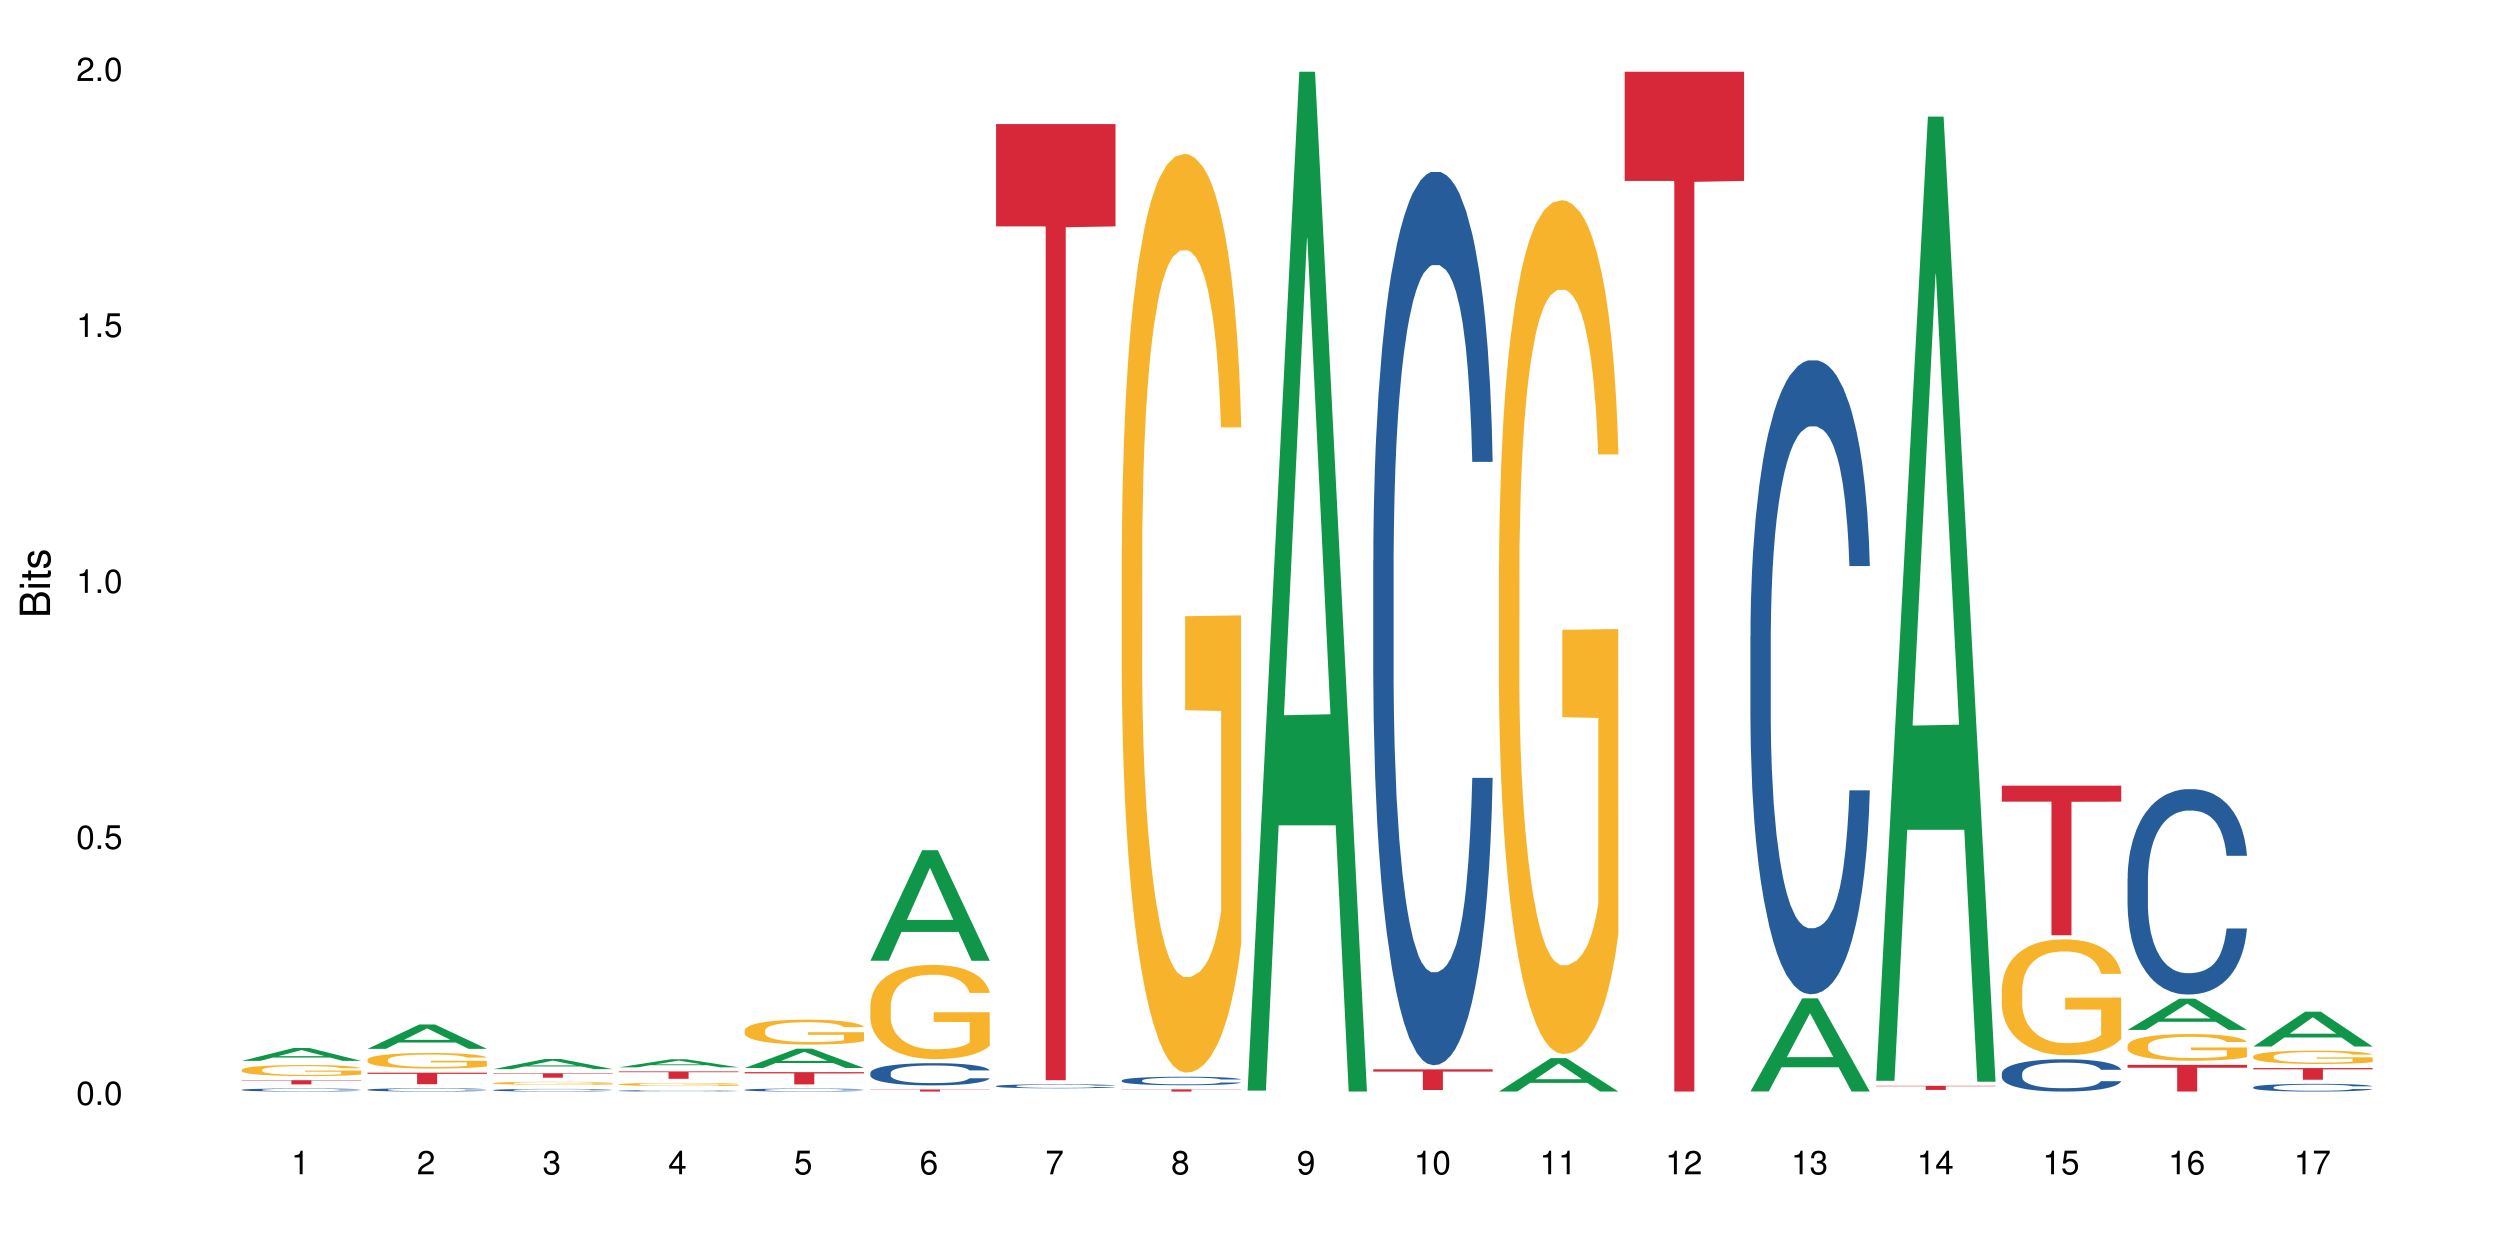 <?xml version="1.0" encoding="UTF-8"?>
<svg xmlns="http://www.w3.org/2000/svg" xmlns:xlink="http://www.w3.org/1999/xlink" width="720pt" height="360pt" viewBox="0 0 720 360" version="1.1">
<defs>
<g>
<symbol overflow="visible" id="glyph0-0">
<path style="stroke:none;" d=""/>
</symbol>
<symbol overflow="visible" id="glyph0-1">
<path style="stroke:none;" d="M 2.641 -6.797 C 2 -6.797 1.422 -6.531 1.078 -6.047 C 0.641 -5.453 0.406 -4.547 0.406 -3.297 C 0.406 -1 1.188 0.219 2.641 0.219 C 4.078 0.219 4.859 -1 4.859 -3.234 C 4.859 -4.562 4.656 -5.438 4.203 -6.047 C 3.844 -6.531 3.281 -6.797 2.641 -6.797 Z M 2.641 -6.047 C 3.547 -6.047 4 -5.125 4 -3.312 C 4 -1.375 3.562 -0.484 2.625 -0.484 C 1.734 -0.484 1.281 -1.422 1.281 -3.281 C 1.281 -5.141 1.734 -6.047 2.641 -6.047 Z M 2.641 -6.047 "/>
</symbol>
<symbol overflow="visible" id="glyph0-2">
<path style="stroke:none;" d="M 1.828 -1 L 0.828 -1 L 0.828 0 L 1.828 0 Z M 1.828 -1 "/>
</symbol>
<symbol overflow="visible" id="glyph0-3">
<path style="stroke:none;" d="M 4.562 -6.797 L 1.062 -6.797 L 0.547 -3.094 L 1.328 -3.094 C 1.719 -3.562 2.047 -3.734 2.578 -3.734 C 3.484 -3.734 4.062 -3.109 4.062 -2.094 C 4.062 -1.125 3.484 -0.531 2.578 -0.531 C 1.828 -0.531 1.375 -0.906 1.188 -1.672 L 0.328 -1.672 C 0.453 -1.109 0.547 -0.844 0.75 -0.594 C 1.125 -0.078 1.828 0.219 2.594 0.219 C 3.969 0.219 4.922 -0.781 4.922 -2.219 C 4.922 -3.562 4.031 -4.484 2.719 -4.484 C 2.25 -4.484 1.859 -4.359 1.469 -4.062 L 1.734 -5.969 L 4.562 -5.969 Z M 4.562 -6.797 "/>
</symbol>
<symbol overflow="visible" id="glyph0-4">
<path style="stroke:none;" d="M 2.484 -4.844 L 2.484 0 L 3.328 0 L 3.328 -6.797 L 2.766 -6.797 C 2.469 -5.75 2.281 -5.609 0.984 -5.453 L 0.984 -4.844 Z M 2.484 -4.844 "/>
</symbol>
<symbol overflow="visible" id="glyph0-5">
<path style="stroke:none;" d="M 4.859 -0.828 L 1.281 -0.828 C 1.359 -1.391 1.672 -1.75 2.5 -2.234 L 3.469 -2.75 C 4.406 -3.266 4.906 -3.969 4.906 -4.812 C 4.906 -5.375 4.672 -5.906 4.266 -6.266 C 3.859 -6.625 3.375 -6.797 2.719 -6.797 C 1.859 -6.797 1.219 -6.5 0.844 -5.922 C 0.609 -5.562 0.5 -5.125 0.484 -4.438 L 1.328 -4.438 C 1.359 -4.906 1.406 -5.188 1.531 -5.406 C 1.75 -5.812 2.188 -6.062 2.703 -6.062 C 3.469 -6.062 4.031 -5.516 4.031 -4.781 C 4.031 -4.25 3.719 -3.797 3.125 -3.438 L 2.234 -2.938 C 0.812 -2.141 0.406 -1.5 0.328 0 L 4.859 0 Z M 4.859 -0.828 "/>
</symbol>
<symbol overflow="visible" id="glyph0-6">
<path style="stroke:none;" d="M 2.125 -3.125 L 2.578 -3.125 C 3.516 -3.125 3.984 -2.703 3.984 -1.891 C 3.984 -1.031 3.469 -0.531 2.578 -0.531 C 1.656 -0.531 1.203 -0.984 1.156 -1.969 L 0.312 -1.969 C 0.344 -1.422 0.438 -1.078 0.609 -0.766 C 0.953 -0.109 1.625 0.219 2.547 0.219 C 3.953 0.219 4.859 -0.609 4.859 -1.906 C 4.859 -2.766 4.516 -3.25 3.703 -3.516 C 4.344 -3.766 4.656 -4.25 4.656 -4.938 C 4.656 -6.109 3.875 -6.797 2.578 -6.797 C 1.203 -6.797 0.484 -6.047 0.453 -4.609 L 1.297 -4.609 C 1.312 -5.016 1.344 -5.25 1.453 -5.453 C 1.641 -5.828 2.062 -6.062 2.594 -6.062 C 3.344 -6.062 3.797 -5.625 3.797 -4.906 C 3.797 -4.422 3.609 -4.141 3.25 -3.984 C 3.016 -3.891 2.719 -3.844 2.125 -3.844 Z M 2.125 -3.125 "/>
</symbol>
<symbol overflow="visible" id="glyph0-7">
<path style="stroke:none;" d="M 3.141 -1.625 L 3.141 0 L 3.984 0 L 3.984 -1.625 L 4.984 -1.625 L 4.984 -2.391 L 3.984 -2.391 L 3.984 -6.797 L 3.359 -6.797 L 0.266 -2.516 L 0.266 -1.625 Z M 3.141 -2.391 L 1 -2.391 L 3.141 -5.359 Z M 3.141 -2.391 "/>
</symbol>
<symbol overflow="visible" id="glyph0-8">
<path style="stroke:none;" d="M 4.781 -5.031 C 4.609 -6.141 3.891 -6.797 2.844 -6.797 C 2.094 -6.797 1.422 -6.438 1.031 -5.828 C 0.609 -5.172 0.406 -4.344 0.406 -3.094 C 0.406 -1.953 0.578 -1.234 0.984 -0.625 C 1.359 -0.078 1.953 0.219 2.703 0.219 C 3.984 0.219 4.922 -0.734 4.922 -2.078 C 4.922 -3.344 4.062 -4.234 2.844 -4.234 C 2.172 -4.234 1.641 -3.969 1.281 -3.469 C 1.281 -5.125 1.828 -6.047 2.797 -6.047 C 3.391 -6.047 3.797 -5.672 3.938 -5.031 Z M 2.734 -3.484 C 3.547 -3.484 4.062 -2.922 4.062 -2 C 4.062 -1.156 3.484 -0.531 2.703 -0.531 C 1.922 -0.531 1.328 -1.188 1.328 -2.047 C 1.328 -2.891 1.906 -3.484 2.734 -3.484 Z M 2.734 -3.484 "/>
</symbol>
<symbol overflow="visible" id="glyph0-9">
<path style="stroke:none;" d="M 4.984 -6.797 L 0.438 -6.797 L 0.438 -5.969 L 4.109 -5.969 C 2.5 -3.656 1.828 -2.234 1.328 0 L 2.219 0 C 2.594 -2.172 3.453 -4.047 4.984 -6.094 Z M 4.984 -6.797 "/>
</symbol>
<symbol overflow="visible" id="glyph0-10">
<path style="stroke:none;" d="M 3.75 -3.578 C 4.453 -4 4.688 -4.344 4.688 -4.984 C 4.688 -6.047 3.844 -6.797 2.641 -6.797 C 1.438 -6.797 0.594 -6.047 0.594 -4.984 C 0.594 -4.359 0.828 -4.016 1.516 -3.578 C 0.734 -3.203 0.359 -2.641 0.359 -1.891 C 0.359 -0.641 1.297 0.219 2.641 0.219 C 3.984 0.219 4.922 -0.641 4.922 -1.875 C 4.922 -2.641 4.531 -3.203 3.75 -3.578 Z M 2.641 -6.047 C 3.359 -6.047 3.812 -5.625 3.812 -4.969 C 3.812 -4.344 3.344 -3.922 2.641 -3.922 C 1.922 -3.922 1.453 -4.344 1.453 -4.984 C 1.453 -5.625 1.922 -6.047 2.641 -6.047 Z M 2.641 -3.203 C 3.484 -3.203 4.062 -2.672 4.062 -1.875 C 4.062 -1.062 3.484 -0.531 2.625 -0.531 C 1.797 -0.531 1.219 -1.078 1.219 -1.875 C 1.219 -2.672 1.797 -3.203 2.641 -3.203 Z M 2.641 -3.203 "/>
</symbol>
<symbol overflow="visible" id="glyph0-11">
<path style="stroke:none;" d="M 0.516 -1.547 C 0.672 -0.438 1.406 0.219 2.438 0.219 C 3.188 0.219 3.859 -0.141 4.266 -0.75 C 4.688 -1.406 4.891 -2.25 4.891 -3.484 C 4.891 -4.625 4.703 -5.359 4.312 -5.953 C 3.938 -6.5 3.344 -6.797 2.594 -6.797 C 1.297 -6.797 0.359 -5.844 0.359 -4.516 C 0.359 -3.25 1.234 -2.344 2.453 -2.344 C 3.094 -2.344 3.562 -2.578 4.016 -3.109 C 4 -1.453 3.469 -0.531 2.5 -0.531 C 1.906 -0.531 1.484 -0.906 1.359 -1.547 Z M 2.578 -6.062 C 3.375 -6.062 3.969 -5.406 3.969 -4.531 C 3.969 -3.688 3.375 -3.094 2.547 -3.094 C 1.734 -3.094 1.234 -3.672 1.234 -4.578 C 1.234 -5.438 1.797 -6.062 2.578 -6.062 Z M 2.578 -6.062 "/>
</symbol>
<symbol overflow="visible" id="glyph1-0">
<path style="stroke:none;" d=""/>
</symbol>
<symbol overflow="visible" id="glyph1-1">
<path style="stroke:none;" d="M 0 -0.953 L 0 -4.891 C 0 -5.719 -0.234 -6.344 -0.734 -6.797 C -1.188 -7.234 -1.812 -7.469 -2.5 -7.469 C -3.547 -7.469 -4.188 -7 -4.625 -5.875 C -4.984 -6.672 -5.641 -7.094 -6.531 -7.094 C -7.156 -7.094 -7.734 -6.859 -8.141 -6.391 C -8.562 -5.938 -8.75 -5.344 -8.75 -4.5 L -8.75 -0.953 Z M -4.984 -2.062 L -7.766 -2.062 L -7.766 -4.219 C -7.766 -4.844 -7.688 -5.203 -7.453 -5.5 C -7.219 -5.812 -6.859 -5.969 -6.375 -5.969 C -5.906 -5.969 -5.531 -5.812 -5.297 -5.5 C -5.062 -5.203 -4.984 -4.844 -4.984 -4.219 Z M -0.984 -2.062 L -4 -2.062 L -4 -4.781 C -4 -5.328 -3.859 -5.688 -3.578 -5.953 C -3.297 -6.219 -2.922 -6.359 -2.484 -6.359 C -2.062 -6.359 -1.688 -6.219 -1.406 -5.953 C -1.109 -5.688 -0.984 -5.328 -0.984 -4.781 Z M -0.984 -2.062 "/>
</symbol>
<symbol overflow="visible" id="glyph1-2">
<path style="stroke:none;" d="M -6.281 -1.797 L -6.281 -0.797 L 0 -0.797 L 0 -1.797 Z M -8.75 -1.797 L -8.75 -0.797 L -7.484 -0.797 L -7.484 -1.797 Z M -8.75 -1.797 "/>
</symbol>
<symbol overflow="visible" id="glyph1-3">
<path style="stroke:none;" d="M -6.281 -3.047 L -6.281 -2.016 L -8.016 -2.016 L -8.016 -1.016 L -6.281 -1.016 L -6.281 -0.172 L -5.469 -0.172 L -5.469 -1.016 L -0.719 -1.016 C -0.078 -1.016 0.281 -1.453 0.281 -2.234 C 0.281 -2.469 0.25 -2.719 0.188 -3.047 L -0.641 -3.047 C -0.609 -2.922 -0.594 -2.766 -0.594 -2.562 C -0.594 -2.141 -0.719 -2.016 -1.156 -2.016 L -5.469 -2.016 L -5.469 -3.047 Z M -6.281 -3.047 "/>
</symbol>
<symbol overflow="visible" id="glyph1-4">
<path style="stroke:none;" d="M -4.531 -5.25 C -5.766 -5.25 -6.469 -4.422 -6.469 -2.969 C -6.469 -1.516 -5.719 -0.562 -4.547 -0.562 C -3.562 -0.562 -3.094 -1.062 -2.734 -2.562 L -2.516 -3.484 C -2.344 -4.188 -2.094 -4.469 -1.625 -4.469 C -1.047 -4.469 -0.641 -3.875 -0.641 -3 C -0.641 -2.453 -0.797 -2 -1.062 -1.75 C -1.25 -1.594 -1.422 -1.531 -1.875 -1.469 L -1.875 -0.406 C -0.422 -0.453 0.281 -1.266 0.281 -2.922 C 0.281 -4.5 -0.5 -5.516 -1.719 -5.516 C -2.656 -5.516 -3.172 -4.984 -3.469 -3.734 L -3.703 -2.766 C -3.891 -1.953 -4.156 -1.609 -4.594 -1.609 C -5.172 -1.609 -5.547 -2.125 -5.547 -2.938 C -5.547 -3.75 -5.203 -4.172 -4.531 -4.203 Z M -4.531 -5.25 "/>
</symbol>
</g>
</defs>
<g id="surface124565">
<rect x="0" y="0" width="720" height="360" style="fill:rgb(100%,100%,100%);fill-opacity:1;stroke:none;"/>
<path style=" stroke:none;fill-rule:nonzero;fill:rgb(6.275%,58.824%,28.235%);fill-opacity:1;" d="M 69.629 305.535 L 69.668 305.531 L 84.551 301.82 L 89.07 301.82 L 104.027 305.539 L 98.77 305.539 L 95.023 304.57 L 78.598 304.57 L 74.922 305.535 L 69.629 305.535 L 80.176 304.168 L 93.516 304.164 L 86.863 302.43 L 86.789 302.426 L 86.719 302.434 L 80.141 304.164 L 80.176 304.168 Z M 69.629 305.535 "/>
<path style=" stroke:none;fill-rule:nonzero;fill:rgb(14.51%,36.078%,60%);fill-opacity:1;" d="M 69.629 313.867 L 69.672 313.867 L 69.672 313.848 L 69.797 313.816 L 70.09 313.777 L 70.383 313.75 L 71.141 313.703 L 72.188 313.656 L 73.277 313.621 L 74.074 313.598 L 74.789 313.582 L 76.426 313.555 L 77.473 313.539 L 78.605 313.523 L 79.992 313.508 L 80.996 313.5 L 83.262 313.488 L 84.941 313.484 L 86.242 313.48 L 89.051 313.48 L 90.73 313.484 L 91.945 313.488 L 93.289 313.496 L 94.422 313.5 L 96.391 313.52 L 98.152 313.543 L 98.949 313.555 L 100.207 313.582 L 101.172 313.605 L 101.844 313.625 L 102.602 313.656 L 103.27 313.691 L 103.773 313.734 L 104.027 313.77 L 98.152 313.77 L 97.859 313.738 L 97.523 313.711 L 96.895 313.68 L 96.266 313.656 L 95.387 313.633 L 94.586 313.617 L 93.496 313.602 L 92.531 313.59 L 91.527 313.582 L 90.562 313.578 L 88.715 313.574 L 85.777 313.574 L 84.145 313.582 L 83.262 313.586 L 82.004 313.598 L 81.121 313.609 L 80.074 313.625 L 79.359 313.641 L 78.48 313.66 L 77.852 313.68 L 77.137 313.707 L 76.719 313.727 L 76.34 313.75 L 76.004 313.777 L 75.754 313.805 L 75.586 313.836 L 75.5 313.863 L 75.5 313.988 L 75.586 314.02 L 75.797 314.055 L 76.34 314.102 L 77.137 314.145 L 78.062 314.18 L 78.941 314.203 L 80.117 314.23 L 81.164 314.246 L 82.676 314.262 L 83.555 314.27 L 84.898 314.273 L 86.281 314.277 L 88.129 314.277 L 89.766 314.273 L 90.855 314.27 L 91.988 314.266 L 93.539 314.25 L 94.504 314.238 L 95.344 314.223 L 95.973 314.207 L 96.391 314.191 L 97.02 314.168 L 97.523 314.141 L 97.902 314.113 L 98.152 314.086 L 104.027 314.086 L 103.773 314.117 L 103.398 314.148 L 103.02 314.172 L 102.434 314.199 L 101.762 314.227 L 100.797 314.254 L 100 314.273 L 98.949 314.293 L 97.984 314.309 L 96.938 314.324 L 95.387 314.34 L 94.379 314.348 L 93.289 314.355 L 91.988 314.359 L 90.352 314.367 L 88.59 314.371 L 86.953 314.371 L 85.191 314.367 L 83.891 314.367 L 82.172 314.359 L 80.031 314.344 L 78.48 314.328 L 77.266 314.312 L 76.215 314.297 L 75.039 314.273 L 73.531 314.238 L 72.609 314.211 L 71.977 314.188 L 71.266 314.156 L 70.762 314.129 L 70.176 314.082 L 69.754 314.023 L 69.629 313.98 Z M 69.629 313.867 "/>
<path style=" stroke:none;fill-rule:nonzero;fill:rgb(96.863%,70.196%,16.863%);fill-opacity:1;" d="M 69.629 308.086 L 69.672 308.082 L 69.672 308.023 L 69.84 307.895 L 70.258 307.711 L 70.805 307.562 L 71.391 307.449 L 71.77 307.387 L 72.398 307.301 L 72.941 307.234 L 74.328 307.105 L 76.09 306.98 L 77.055 306.93 L 78.145 306.879 L 79.695 306.824 L 80.41 306.805 L 82.59 306.758 L 85.066 306.727 L 87.793 306.719 L 89.051 306.723 L 90.77 306.734 L 93.121 306.766 L 94.461 306.797 L 95.512 306.824 L 96.602 306.863 L 97.945 306.922 L 99.203 306.988 L 100.207 307.059 L 101.215 307.148 L 102.055 307.242 L 102.766 307.344 L 103.398 307.465 L 103.773 307.566 L 104.027 307.668 L 98.195 307.668 L 97.859 307.566 L 97.48 307.488 L 96.852 307.391 L 96.223 307.32 L 95.594 307.266 L 94.422 307.191 L 93.414 307.145 L 92.156 307.105 L 90.938 307.078 L 89.555 307.059 L 88.715 307.055 L 86.492 307.055 L 84.48 307.074 L 83.305 307.098 L 82.465 307.121 L 81.289 307.164 L 80.578 307.199 L 80.156 307.223 L 78.898 307.312 L 78.062 307.395 L 77.598 307.449 L 77.012 307.539 L 76.594 307.617 L 76.133 307.734 L 75.879 307.82 L 75.543 308.02 L 75.5 308.543 L 75.629 308.652 L 75.879 308.773 L 76.215 308.879 L 76.719 308.988 L 77.223 309.074 L 78.102 309.188 L 78.859 309.262 L 79.445 309.312 L 80.578 309.391 L 81.039 309.418 L 82.129 309.469 L 83.262 309.512 L 84.645 309.547 L 85.695 309.562 L 87.371 309.578 L 89.512 309.578 L 92.027 309.559 L 93.625 309.535 L 94.715 309.512 L 95.426 309.492 L 96.309 309.461 L 96.938 309.43 L 97.523 309.398 L 98.238 309.352 L 98.238 308.652 L 87.875 308.652 L 87.875 308.324 L 103.984 308.32 L 104.027 309.461 L 103.145 309.539 L 102.055 309.613 L 101.004 309.672 L 99.914 309.723 L 98.363 309.777 L 97.105 309.812 L 95.176 309.855 L 93.414 309.879 L 91.566 309.898 L 89.934 309.906 L 88.004 309.91 L 86.281 309.902 L 84.438 309.887 L 82.969 309.863 L 81.625 309.832 L 80.285 309.797 L 78.605 309.734 L 77.516 309.684 L 76.383 309.625 L 75.25 309.551 L 74.242 309.473 L 73.574 309.41 L 72.902 309.34 L 72.188 309.254 L 71.516 309.156 L 71.012 309.062 L 70.551 308.961 L 70.215 308.867 L 69.883 308.734 L 69.715 308.629 L 69.629 308.539 Z M 69.629 308.086 "/>
<path style=" stroke:none;fill-rule:nonzero;fill:rgb(83.922%,15.686%,22.353%);fill-opacity:1;" d="M 69.629 311.09 L 104.027 311.09 L 104.027 311.219 L 89.691 311.219 L 89.691 312.301 L 83.922 312.301 L 83.922 311.223 L 83.84 311.219 L 69.629 311.219 Z M 69.629 311.09 "/>
<path style=" stroke:none;fill-rule:nonzero;fill:rgb(6.275%,58.824%,28.235%);fill-opacity:1;" d="M 105.836 302.07 L 105.871 302.066 L 120.758 295.051 L 125.277 295.051 L 140.234 302.078 L 134.977 302.078 L 131.23 300.242 L 114.805 300.242 L 111.129 302.07 L 105.836 302.07 L 116.383 299.484 L 129.723 299.477 L 123.07 296.199 L 122.996 296.191 L 122.926 296.211 L 116.348 299.477 L 116.383 299.484 Z M 105.836 302.07 "/>
<path style=" stroke:none;fill-rule:nonzero;fill:rgb(14.51%,36.078%,60%);fill-opacity:1;" d="M 105.836 313.836 L 105.879 313.832 L 105.879 313.812 L 106.004 313.781 L 106.297 313.738 L 106.59 313.711 L 107.348 313.66 L 108.395 313.609 L 109.484 313.57 L 110.281 313.547 L 110.996 313.531 L 112.633 313.5 L 113.68 313.48 L 114.812 313.469 L 116.195 313.453 L 117.203 313.445 L 119.469 313.43 L 121.148 313.426 L 122.449 313.422 L 125.258 313.422 L 126.938 313.426 L 128.152 313.43 L 129.496 313.438 L 130.629 313.445 L 132.598 313.465 L 134.359 313.488 L 135.156 313.5 L 136.414 313.527 L 137.379 313.555 L 138.051 313.578 L 138.809 313.609 L 139.477 313.648 L 139.98 313.691 L 140.234 313.73 L 134.359 313.73 L 134.066 313.695 L 133.73 313.668 L 133.102 313.633 L 132.473 313.605 L 131.59 313.582 L 130.793 313.566 L 129.703 313.551 L 128.738 313.539 L 127.734 313.531 L 126.77 313.527 L 124.922 313.52 L 122.781 313.52 L 121.984 313.523 L 120.352 313.527 L 119.469 313.535 L 118.211 313.547 L 117.328 313.559 L 116.281 313.574 L 115.566 313.59 L 114.688 313.613 L 114.059 313.633 L 113.344 313.66 L 112.926 313.684 L 112.547 313.707 L 112.211 313.734 L 111.961 313.766 L 111.793 313.797 L 111.707 313.828 L 111.707 313.965 L 111.793 313.996 L 112.004 314.031 L 112.547 314.086 L 113.344 314.133 L 114.27 314.168 L 115.148 314.195 L 115.652 314.207 L 116.324 314.219 L 117.371 314.238 L 118.883 314.254 L 119.762 314.262 L 121.105 314.27 L 122.488 314.273 L 124.336 314.273 L 125.973 314.27 L 127.062 314.266 L 128.195 314.258 L 129.746 314.242 L 130.711 314.227 L 131.551 314.211 L 132.18 314.195 L 132.598 314.18 L 133.227 314.156 L 133.73 314.125 L 134.109 314.094 L 134.359 314.066 L 140.234 314.066 L 139.98 314.102 L 139.605 314.133 L 139.227 314.16 L 138.641 314.188 L 137.969 314.215 L 137.004 314.246 L 136.207 314.266 L 135.156 314.289 L 134.191 314.305 L 133.145 314.32 L 131.59 314.336 L 130.586 314.344 L 129.496 314.352 L 128.195 314.359 L 126.559 314.367 L 124.797 314.371 L 123.16 314.371 L 121.398 314.367 L 120.098 314.367 L 118.379 314.359 L 116.238 314.344 L 114.688 314.324 L 113.469 314.309 L 112.422 314.293 L 111.246 314.27 L 109.738 314.23 L 108.816 314.199 L 108.184 314.176 L 107.473 314.141 L 106.969 314.113 L 106.383 314.062 L 105.961 314 L 105.836 313.953 Z M 105.836 313.836 "/>
<path style=" stroke:none;fill-rule:nonzero;fill:rgb(96.863%,70.196%,16.863%);fill-opacity:1;" d="M 105.836 305.18 L 105.879 305.176 L 105.879 305.094 L 106.047 304.91 L 106.465 304.656 L 107.012 304.445 L 107.598 304.281 L 107.977 304.195 L 108.605 304.074 L 109.148 303.984 L 110.535 303.797 L 112.297 303.625 L 113.262 303.551 L 114.352 303.484 L 115.902 303.406 L 116.617 303.375 L 118.797 303.312 L 121.273 303.27 L 124 303.258 L 125.258 303.262 L 126.977 303.277 L 129.328 303.324 L 130.668 303.363 L 131.719 303.406 L 132.809 303.457 L 134.152 303.539 L 135.41 303.637 L 136.414 303.738 L 137.422 303.859 L 138.262 303.992 L 138.973 304.133 L 139.605 304.305 L 139.98 304.449 L 140.234 304.594 L 134.402 304.594 L 134.066 304.449 L 133.688 304.34 L 133.059 304.203 L 132.43 304.105 L 131.801 304.027 L 130.629 303.922 L 129.621 303.855 L 128.363 303.797 L 127.145 303.762 L 125.762 303.738 L 124.922 303.73 L 122.699 303.73 L 120.688 303.758 L 119.512 303.789 L 118.672 303.824 L 117.496 303.883 L 116.785 303.934 L 116.363 303.965 L 115.105 304.094 L 114.27 304.207 L 113.805 304.285 L 113.219 304.41 L 112.801 304.52 L 112.34 304.684 L 112.086 304.805 L 111.75 305.086 L 111.707 305.82 L 111.836 305.977 L 112.086 306.145 L 112.422 306.293 L 112.926 306.449 L 113.43 306.566 L 114.309 306.727 L 115.066 306.836 L 115.652 306.902 L 116.785 307.016 L 117.246 307.051 L 118.336 307.125 L 119.469 307.184 L 120.852 307.23 L 121.902 307.258 L 123.578 307.277 L 125.719 307.277 L 128.234 307.254 L 129.828 307.219 L 130.922 307.188 L 131.633 307.156 L 132.516 307.113 L 133.145 307.07 L 133.73 307.027 L 134.445 306.957 L 134.445 305.977 L 124.082 305.973 L 124.082 305.516 L 140.191 305.512 L 140.234 307.113 L 139.352 307.223 L 138.262 307.328 L 137.211 307.41 L 136.121 307.48 L 134.57 307.559 L 133.312 307.609 L 131.383 307.664 L 129.621 307.703 L 127.773 307.727 L 126.137 307.738 L 124.211 307.742 L 122.488 307.734 L 120.645 307.711 L 119.176 307.68 L 117.832 307.637 L 116.492 307.582 L 114.812 307.496 L 113.723 307.43 L 112.59 307.344 L 111.457 307.238 L 110.449 307.129 L 109.781 307.043 L 109.109 306.945 L 108.395 306.82 L 107.723 306.684 L 107.219 306.555 L 106.758 306.414 L 106.422 306.277 L 106.09 306.094 L 105.922 305.945 L 105.836 305.816 Z M 105.836 305.18 "/>
<path style=" stroke:none;fill-rule:nonzero;fill:rgb(83.922%,15.686%,22.353%);fill-opacity:1;" d="M 105.836 308.922 L 140.234 308.922 L 140.234 309.277 L 125.898 309.281 L 125.898 312.242 L 120.129 312.242 L 120.129 309.285 L 120.047 309.277 L 105.836 309.277 Z M 105.836 308.922 "/>
<path style=" stroke:none;fill-rule:nonzero;fill:rgb(6.275%,58.824%,28.235%);fill-opacity:1;" d="M 142.043 307.91 L 142.078 307.906 L 156.965 304.988 L 161.484 304.988 L 176.441 307.914 L 171.184 307.914 L 167.438 307.148 L 151.012 307.148 L 147.336 307.91 L 142.043 307.91 L 152.59 306.832 L 165.93 306.828 L 159.277 305.465 L 159.203 305.461 L 159.133 305.469 L 152.555 306.828 L 152.59 306.832 Z M 142.043 307.91 "/>
<path style=" stroke:none;fill-rule:nonzero;fill:rgb(14.51%,36.078%,60%);fill-opacity:1;" d="M 142.043 313.938 L 142.086 313.938 L 142.086 313.922 L 142.211 313.895 L 142.504 313.859 L 142.797 313.836 L 143.555 313.797 L 144.602 313.754 L 145.691 313.723 L 146.488 313.707 L 147.203 313.691 L 148.84 313.668 L 149.887 313.652 L 151.02 313.641 L 152.402 313.629 L 153.41 313.621 L 155.676 313.609 L 157.355 313.605 L 163.145 313.605 L 164.359 313.609 L 165.703 313.617 L 166.832 313.621 L 168.805 313.637 L 170.566 313.656 L 171.363 313.668 L 172.621 313.691 L 173.586 313.711 L 174.258 313.73 L 175.012 313.754 L 175.684 313.785 L 176.188 313.824 L 176.441 313.852 L 170.566 313.852 L 170.273 313.824 L 169.938 313.805 L 169.309 313.773 L 168.68 313.754 L 167.797 313.734 L 167 313.719 L 165.91 313.707 L 164.945 313.699 L 163.941 313.691 L 162.977 313.688 L 161.129 313.684 L 158.191 313.684 L 156.559 313.691 L 155.676 313.695 L 154.418 313.707 L 153.535 313.715 L 152.488 313.73 L 151.773 313.742 L 150.895 313.758 L 150.266 313.773 L 149.551 313.797 L 149.133 313.816 L 148.754 313.836 L 148.418 313.859 L 148.168 313.883 L 148 313.91 L 147.914 313.934 L 147.914 314.043 L 148 314.066 L 148.211 314.098 L 148.754 314.141 L 149.551 314.176 L 150.473 314.207 L 151.355 314.227 L 151.859 314.238 L 152.531 314.25 L 153.578 314.262 L 155.09 314.277 L 155.969 314.281 L 157.312 314.289 L 162.18 314.289 L 163.27 314.285 L 164.402 314.277 L 165.953 314.266 L 166.918 314.254 L 167.758 314.242 L 168.387 314.23 L 168.805 314.219 L 169.434 314.195 L 169.938 314.172 L 170.316 314.148 L 170.566 314.125 L 176.441 314.125 L 176.188 314.152 L 175.812 314.18 L 175.434 314.199 L 174.848 314.223 L 174.176 314.246 L 173.211 314.27 L 172.414 314.285 L 171.363 314.305 L 170.398 314.316 L 169.352 314.328 L 167.797 314.344 L 166.793 314.352 L 165.703 314.355 L 164.402 314.363 L 162.766 314.367 L 161.004 314.371 L 157.605 314.371 L 156.305 314.367 L 154.586 314.359 L 152.445 314.348 L 150.895 314.336 L 149.676 314.32 L 148.629 314.309 L 147.453 314.289 L 145.945 314.258 L 145.02 314.234 L 144.391 314.215 L 143.68 314.188 L 143.176 314.16 L 142.59 314.121 L 142.168 314.074 L 142.043 314.035 Z M 142.043 313.938 "/>
<path style=" stroke:none;fill-rule:nonzero;fill:rgb(96.863%,70.196%,16.863%);fill-opacity:1;" d="M 142.043 311.926 L 142.086 311.926 L 142.086 311.91 L 142.254 311.871 L 142.672 311.824 L 143.219 311.781 L 143.805 311.75 L 144.184 311.734 L 144.812 311.711 L 145.355 311.691 L 146.742 311.656 L 148.504 311.621 L 149.469 311.609 L 150.559 311.594 L 152.109 311.578 L 152.824 311.574 L 155.004 311.562 L 157.48 311.555 L 160.207 311.551 L 161.465 311.551 L 163.184 311.555 L 165.535 311.562 L 166.875 311.57 L 167.926 311.578 L 169.016 311.59 L 170.359 311.605 L 171.617 311.625 L 172.621 311.645 L 173.629 311.668 L 174.469 311.695 L 175.18 311.723 L 175.812 311.754 L 176.188 311.785 L 176.441 311.812 L 170.609 311.812 L 170.273 311.785 L 169.895 311.762 L 169.266 311.734 L 168.637 311.715 L 168.008 311.699 L 166.832 311.68 L 165.828 311.668 L 164.57 311.656 L 163.352 311.648 L 161.969 311.645 L 158.906 311.645 L 156.891 311.648 L 155.719 311.656 L 154.879 311.66 L 153.703 311.672 L 152.992 311.684 L 152.57 311.688 L 151.312 311.715 L 150.473 311.734 L 150.012 311.75 L 149.426 311.773 L 149.008 311.797 L 148.547 311.828 L 148.293 311.852 L 147.957 311.906 L 147.914 312.051 L 148.043 312.082 L 148.293 312.113 L 148.629 312.141 L 149.133 312.172 L 149.637 312.195 L 150.516 312.227 L 151.273 312.246 L 151.859 312.262 L 152.992 312.281 L 153.453 312.289 L 154.543 312.305 L 155.676 312.316 L 157.059 312.324 L 158.109 312.328 L 159.785 312.332 L 161.926 312.332 L 164.441 312.328 L 166.035 312.32 L 167.129 312.316 L 167.84 312.309 L 168.723 312.301 L 169.352 312.293 L 169.938 312.285 L 170.652 312.27 L 170.652 312.082 L 160.289 312.078 L 160.289 311.992 L 176.398 311.988 L 176.441 312.301 L 175.559 312.324 L 174.469 312.344 L 173.418 312.359 L 172.328 312.375 L 170.777 312.387 L 169.52 312.398 L 167.59 312.41 L 165.828 312.418 L 163.98 312.422 L 162.344 312.422 L 160.418 312.426 L 158.695 312.422 L 156.852 312.418 L 155.383 312.41 L 154.039 312.402 L 152.699 312.395 L 151.02 312.375 L 149.93 312.363 L 148.797 312.348 L 147.664 312.328 L 145.984 312.289 L 145.316 312.27 L 144.602 312.246 L 143.93 312.219 L 143.426 312.191 L 142.965 312.164 L 142.629 312.141 L 142.293 312.102 L 142.129 312.074 L 142.043 312.051 Z M 142.043 311.926 "/>
<path style=" stroke:none;fill-rule:nonzero;fill:rgb(83.922%,15.686%,22.353%);fill-opacity:1;" d="M 142.043 309.09 L 176.441 309.09 L 176.441 309.23 L 162.105 309.23 L 162.105 310.371 L 156.336 310.371 L 156.336 309.23 L 142.043 309.23 Z M 142.043 309.09 "/>
<path style=" stroke:none;fill-rule:nonzero;fill:rgb(6.275%,58.824%,28.235%);fill-opacity:1;" d="M 178.25 307.387 L 178.285 307.383 L 193.172 305.074 L 197.691 305.074 L 212.648 307.387 L 207.391 307.387 L 203.645 306.785 L 187.219 306.785 L 183.543 307.387 L 178.25 307.387 L 188.797 306.535 L 202.137 306.531 L 195.484 305.453 L 195.41 305.449 L 195.34 305.457 L 188.762 306.531 L 188.797 306.535 Z M 178.25 307.387 "/>
<path style=" stroke:none;fill-rule:nonzero;fill:rgb(14.51%,36.078%,60%);fill-opacity:1;" d="M 178.25 314.145 L 178.293 314.145 L 178.293 314.137 L 178.418 314.121 L 178.711 314.105 L 179.004 314.094 L 179.762 314.07 L 180.809 314.051 L 181.898 314.035 L 182.695 314.023 L 183.41 314.016 L 185.047 314.004 L 186.094 313.996 L 187.227 313.992 L 188.609 313.984 L 189.617 313.98 L 191.883 313.977 L 193.562 313.973 L 200.566 313.973 L 201.91 313.977 L 203.039 313.98 L 205.012 313.988 L 206.773 314 L 207.57 314.004 L 208.828 314.016 L 209.793 314.027 L 210.465 314.035 L 211.219 314.051 L 211.891 314.066 L 212.395 314.086 L 212.648 314.102 L 206.773 314.102 L 206.48 314.086 L 206.145 314.074 L 205.516 314.059 L 204.887 314.051 L 204.004 314.039 L 203.207 314.031 L 202.117 314.023 L 201.152 314.02 L 200.148 314.016 L 199.184 314.016 L 197.336 314.012 L 194.398 314.012 L 192.766 314.016 L 191.883 314.02 L 190.625 314.023 L 189.742 314.027 L 188.695 314.035 L 187.98 314.043 L 187.102 314.051 L 186.473 314.059 L 185.758 314.07 L 185.34 314.082 L 184.961 314.09 L 184.625 314.105 L 184.375 314.117 L 184.207 314.129 L 184.121 314.145 L 184.121 314.199 L 184.207 314.211 L 184.418 314.227 L 184.961 314.25 L 185.758 314.27 L 186.68 314.285 L 187.562 314.297 L 188.066 314.301 L 188.738 314.309 L 189.785 314.312 L 191.297 314.32 L 192.176 314.324 L 193.52 314.328 L 198.387 314.328 L 199.477 314.324 L 200.609 314.324 L 202.16 314.316 L 203.125 314.312 L 203.965 314.305 L 204.594 314.297 L 205.012 314.293 L 205.641 314.281 L 206.145 314.266 L 206.523 314.254 L 206.773 314.242 L 212.648 314.242 L 212.395 314.258 L 212.016 314.27 L 211.641 314.281 L 211.055 314.293 L 210.383 314.305 L 209.418 314.32 L 208.621 314.328 L 207.57 314.336 L 206.605 314.344 L 205.559 314.348 L 204.004 314.355 L 203 314.359 L 201.91 314.363 L 200.609 314.367 L 198.973 314.367 L 197.211 314.371 L 193.812 314.371 L 192.512 314.367 L 190.793 314.363 L 188.652 314.359 L 187.102 314.352 L 185.883 314.344 L 184.836 314.336 L 183.66 314.328 L 182.152 314.312 L 181.227 314.301 L 180.598 314.289 L 179.887 314.273 L 179.383 314.262 L 178.797 314.242 L 178.375 314.215 L 178.25 314.195 Z M 178.25 314.145 "/>
<path style=" stroke:none;fill-rule:nonzero;fill:rgb(96.863%,70.196%,16.863%);fill-opacity:1;" d="M 178.25 312.273 L 178.293 312.27 L 178.293 312.254 L 178.461 312.219 L 178.879 312.164 L 179.426 312.125 L 180.012 312.09 L 180.391 312.074 L 181.02 312.047 L 181.562 312.031 L 182.949 311.992 L 184.711 311.957 L 185.676 311.941 L 186.766 311.93 L 188.316 311.914 L 189.031 311.906 L 191.211 311.895 L 193.688 311.887 L 196.414 311.883 L 197.672 311.883 L 199.391 311.887 L 201.742 311.895 L 203.082 311.906 L 204.133 311.914 L 205.223 311.922 L 206.562 311.941 L 207.824 311.961 L 208.828 311.98 L 209.836 312.004 L 210.676 312.031 L 211.387 312.059 L 212.016 312.094 L 212.395 312.125 L 212.648 312.152 L 206.816 312.152 L 206.48 312.125 L 206.102 312.102 L 205.473 312.074 L 204.844 312.055 L 204.215 312.039 L 203.039 312.016 L 202.035 312.004 L 200.777 311.992 L 199.559 311.984 L 198.176 311.98 L 197.336 311.977 L 195.113 311.977 L 193.098 311.984 L 191.926 311.992 L 191.086 311.996 L 189.91 312.012 L 189.199 312.02 L 188.777 312.027 L 187.52 312.051 L 186.68 312.074 L 186.219 312.09 L 185.633 312.117 L 185.215 312.137 L 184.754 312.172 L 184.5 312.195 L 184.164 312.254 L 184.121 312.402 L 184.25 312.434 L 184.5 312.469 L 184.836 312.496 L 185.34 312.527 L 185.844 312.555 L 186.723 312.586 L 187.48 312.605 L 188.066 312.621 L 189.199 312.645 L 189.66 312.652 L 190.75 312.668 L 191.883 312.68 L 193.266 312.688 L 194.316 312.691 L 195.992 312.695 L 198.133 312.695 L 200.648 312.691 L 202.242 312.684 L 203.336 312.68 L 204.047 312.672 L 204.93 312.664 L 205.559 312.656 L 206.145 312.645 L 206.859 312.633 L 206.859 312.434 L 196.496 312.434 L 196.496 312.34 L 212.605 312.34 L 212.648 312.664 L 211.766 312.688 L 210.676 312.707 L 209.625 312.723 L 208.535 312.738 L 206.984 312.754 L 205.727 312.766 L 203.797 312.777 L 202.035 312.781 L 200.188 312.789 L 198.551 312.789 L 196.621 312.793 L 194.902 312.789 L 193.059 312.785 L 191.59 312.777 L 190.246 312.77 L 188.906 312.758 L 187.227 312.742 L 186.137 312.727 L 185.004 312.711 L 183.871 312.688 L 182.863 312.668 L 182.191 312.648 L 181.523 312.629 L 180.809 312.605 L 180.137 312.578 L 179.633 312.551 L 179.172 312.523 L 178.836 312.496 L 178.5 312.457 L 178.336 312.426 L 178.25 312.402 Z M 178.25 312.273 "/>
<path style=" stroke:none;fill-rule:nonzero;fill:rgb(83.922%,15.686%,22.353%);fill-opacity:1;" d="M 178.25 308.566 L 212.648 308.566 L 212.648 308.797 L 198.312 308.797 L 198.312 310.703 L 192.543 310.703 L 192.543 308.801 L 192.461 308.797 L 178.25 308.797 Z M 178.25 308.566 "/>
<path style=" stroke:none;fill-rule:nonzero;fill:rgb(6.275%,58.824%,28.235%);fill-opacity:1;" d="M 214.457 307.586 L 214.492 307.578 L 229.379 302.023 L 233.898 302.023 L 248.855 307.59 L 243.598 307.59 L 239.852 306.137 L 223.422 306.137 L 219.75 307.586 L 214.457 307.586 L 225.004 305.535 L 238.344 305.531 L 231.691 302.934 L 231.617 302.93 L 231.547 302.945 L 224.969 305.531 L 225.004 305.535 Z M 214.457 307.586 "/>
<path style=" stroke:none;fill-rule:nonzero;fill:rgb(14.51%,36.078%,60%);fill-opacity:1;" d="M 214.457 313.879 L 214.5 313.875 L 214.5 313.859 L 214.625 313.828 L 214.918 313.789 L 215.211 313.762 L 215.969 313.715 L 217.016 313.668 L 218.105 313.633 L 218.902 313.613 L 219.617 313.598 L 221.254 313.57 L 222.301 313.555 L 223.434 313.539 L 224.816 313.527 L 225.824 313.52 L 228.09 313.504 L 229.77 313.5 L 231.066 313.496 L 233.879 313.496 L 235.555 313.5 L 236.773 313.504 L 238.117 313.512 L 239.246 313.52 L 241.219 313.535 L 242.98 313.559 L 243.777 313.57 L 245.035 313.594 L 246 313.621 L 246.672 313.641 L 247.426 313.668 L 248.098 313.707 L 248.602 313.746 L 248.855 313.781 L 242.98 313.781 L 242.688 313.75 L 242.352 313.723 L 241.723 313.691 L 241.094 313.668 L 240.211 313.645 L 239.414 313.629 L 238.324 313.613 L 237.359 313.605 L 236.352 313.598 L 235.391 313.594 L 233.543 313.59 L 230.605 313.59 L 228.973 313.598 L 228.09 313.602 L 226.832 313.613 L 225.949 313.625 L 224.902 313.641 L 224.188 313.652 L 223.309 313.676 L 222.68 313.691 L 221.965 313.719 L 221.547 313.738 L 221.168 313.762 L 220.832 313.789 L 220.582 313.816 L 220.414 313.844 L 220.328 313.875 L 220.328 313.996 L 220.414 314.027 L 220.625 314.059 L 221.168 314.109 L 221.965 314.148 L 222.887 314.184 L 223.77 314.207 L 224.273 314.219 L 224.945 314.23 L 225.992 314.246 L 227.504 314.266 L 228.383 314.27 L 229.727 314.277 L 231.109 314.281 L 232.957 314.281 L 234.59 314.277 L 235.684 314.273 L 236.816 314.266 L 238.367 314.254 L 239.332 314.238 L 240.172 314.223 L 240.801 314.211 L 241.219 314.195 L 241.848 314.172 L 242.352 314.145 L 242.73 314.117 L 242.98 314.09 L 248.855 314.09 L 248.602 314.121 L 248.223 314.152 L 247.848 314.176 L 247.258 314.203 L 246.59 314.23 L 245.625 314.258 L 244.828 314.273 L 243.777 314.293 L 242.812 314.309 L 241.766 314.324 L 240.211 314.34 L 239.207 314.348 L 238.117 314.355 L 236.816 314.359 L 235.18 314.367 L 233.418 314.371 L 231.781 314.371 L 230.02 314.367 L 228.719 314.367 L 227 314.359 L 224.859 314.344 L 223.309 314.328 L 222.09 314.312 L 221.043 314.297 L 219.867 314.277 L 218.359 314.242 L 217.434 314.215 L 216.805 314.191 L 216.094 314.16 L 215.59 314.133 L 215.004 314.09 L 214.582 314.031 L 214.457 313.988 Z M 214.457 313.879 "/>
<path style=" stroke:none;fill-rule:nonzero;fill:rgb(96.863%,70.196%,16.863%);fill-opacity:1;" d="M 214.457 296.742 L 214.5 296.734 L 214.5 296.602 L 214.668 296.309 L 215.086 295.902 L 215.633 295.566 L 216.219 295.305 L 216.598 295.168 L 217.227 294.973 L 217.77 294.828 L 219.156 294.531 L 220.918 294.258 L 221.883 294.137 L 222.973 294.027 L 224.523 293.902 L 225.238 293.855 L 227.418 293.75 L 229.895 293.688 L 232.621 293.668 L 233.879 293.672 L 235.598 293.699 L 237.949 293.77 L 239.289 293.836 L 240.34 293.902 L 241.43 293.988 L 242.77 294.117 L 244.031 294.277 L 245.035 294.434 L 246.043 294.629 L 246.883 294.84 L 247.594 295.07 L 248.223 295.344 L 248.602 295.574 L 248.855 295.805 L 243.023 295.805 L 242.688 295.574 L 242.309 295.398 L 241.68 295.18 L 241.051 295.023 L 240.422 294.898 L 239.246 294.727 L 238.242 294.625 L 236.984 294.531 L 235.766 294.473 L 234.383 294.434 L 233.543 294.422 L 231.32 294.422 L 229.305 294.465 L 228.133 294.52 L 227.293 294.57 L 226.117 294.668 L 225.406 294.75 L 224.984 294.801 L 223.727 295.004 L 222.887 295.188 L 222.426 295.312 L 221.84 295.508 L 221.422 295.688 L 220.957 295.949 L 220.707 296.145 L 220.371 296.59 L 220.328 297.77 L 220.457 298.02 L 220.707 298.289 L 221.043 298.523 L 221.547 298.773 L 222.051 298.965 L 222.93 299.219 L 223.684 299.391 L 224.273 299.5 L 225.406 299.68 L 225.867 299.738 L 226.957 299.855 L 228.09 299.945 L 229.473 300.023 L 230.523 300.066 L 232.199 300.098 L 234.34 300.098 L 236.855 300.059 L 238.449 300.004 L 239.543 299.953 L 240.254 299.906 L 241.137 299.836 L 241.766 299.77 L 242.352 299.699 L 243.066 299.586 L 243.066 298.02 L 232.703 298.012 L 232.703 297.277 L 248.812 297.273 L 248.855 299.836 L 247.973 300.012 L 246.883 300.184 L 245.832 300.312 L 244.742 300.426 L 243.191 300.551 L 241.934 300.629 L 240.004 300.719 L 238.242 300.777 L 236.395 300.82 L 234.758 300.84 L 232.828 300.844 L 231.109 300.832 L 229.266 300.793 L 227.797 300.738 L 226.453 300.676 L 225.113 300.59 L 223.434 300.453 L 222.344 300.34 L 221.211 300.203 L 220.078 300.039 L 219.07 299.859 L 218.398 299.723 L 217.73 299.566 L 217.016 299.371 L 216.344 299.148 L 215.84 298.945 L 215.379 298.715 L 215.043 298.496 L 214.707 298.203 L 214.539 297.969 L 214.457 297.762 Z M 214.457 296.742 "/>
<path style=" stroke:none;fill-rule:nonzero;fill:rgb(83.922%,15.686%,22.353%);fill-opacity:1;" d="M 214.457 308.77 L 248.855 308.77 L 248.855 309.148 L 234.52 309.152 L 234.52 312.316 L 228.75 312.316 L 228.75 309.156 L 228.668 309.148 L 214.457 309.148 Z M 214.457 308.77 "/>
<path style=" stroke:none;fill-rule:nonzero;fill:rgb(6.275%,58.824%,28.235%);fill-opacity:1;" d="M 250.664 276.684 L 250.699 276.652 L 265.582 244.852 L 270.105 244.852 L 285.062 276.715 L 279.805 276.715 L 276.059 268.395 L 259.629 268.395 L 255.957 276.684 L 250.664 276.684 L 261.211 264.957 L 274.551 264.926 L 267.898 250.059 L 267.824 250.027 L 267.754 250.117 L 261.176 264.926 L 261.211 264.957 Z M 250.664 276.684 "/>
<path style=" stroke:none;fill-rule:nonzero;fill:rgb(14.51%,36.078%,60%);fill-opacity:1;" d="M 250.664 308.98 L 250.707 308.973 L 250.707 308.832 L 250.832 308.609 L 251.125 308.328 L 251.418 308.137 L 252.176 307.793 L 253.223 307.457 L 254.312 307.199 L 255.109 307.051 L 255.824 306.934 L 257.461 306.715 L 258.508 306.605 L 259.641 306.504 L 261.023 306.406 L 262.031 306.348 L 264.297 306.254 L 265.977 306.211 L 267.273 306.195 L 270.086 306.195 L 271.762 306.219 L 272.98 306.246 L 274.32 306.293 L 275.453 306.348 L 277.426 306.477 L 279.188 306.641 L 279.984 306.734 L 281.242 306.914 L 282.207 307.09 L 282.879 307.242 L 283.633 307.457 L 284.305 307.723 L 284.809 308.02 L 285.062 308.273 L 279.188 308.273 L 278.895 308.039 L 278.559 307.855 L 277.93 307.617 L 277.301 307.445 L 276.418 307.277 L 275.621 307.164 L 274.531 307.055 L 273.566 306.984 L 272.559 306.934 L 271.594 306.898 L 269.75 306.863 L 267.609 306.863 L 266.812 306.875 L 265.18 306.922 L 264.297 306.961 L 263.039 307.043 L 262.156 307.121 L 261.109 307.234 L 260.395 307.336 L 259.516 307.488 L 258.887 307.621 L 258.172 307.816 L 257.754 307.961 L 257.375 308.125 L 257.039 308.316 L 256.789 308.523 L 256.621 308.738 L 256.535 308.949 L 256.535 309.855 L 256.621 310.066 L 256.832 310.312 L 257.375 310.668 L 258.172 310.98 L 259.094 311.227 L 259.977 311.402 L 260.48 311.484 L 261.152 311.578 L 262.199 311.695 L 263.711 311.809 L 264.59 311.855 L 265.934 311.902 L 267.316 311.926 L 269.164 311.926 L 270.797 311.902 L 271.891 311.875 L 273.023 311.828 L 274.574 311.73 L 275.539 311.637 L 276.379 311.523 L 277.008 311.414 L 277.426 311.32 L 278.055 311.137 L 278.559 310.938 L 278.938 310.734 L 279.188 310.535 L 285.062 310.535 L 284.809 310.77 L 284.43 310.996 L 284.055 311.168 L 283.465 311.371 L 282.797 311.555 L 281.832 311.758 L 281.035 311.891 L 279.984 312.039 L 279.02 312.148 L 277.973 312.25 L 276.418 312.367 L 275.414 312.426 L 274.32 312.477 L 273.023 312.523 L 271.387 312.566 L 269.625 312.59 L 267.988 312.594 L 266.227 312.582 L 264.926 312.559 L 263.207 312.508 L 261.066 312.402 L 259.516 312.289 L 258.297 312.18 L 257.25 312.062 L 256.074 311.902 L 254.566 311.648 L 253.641 311.449 L 253.012 311.285 L 252.301 311.055 L 251.797 310.852 L 251.211 310.523 L 250.789 310.109 L 250.664 309.785 Z M 250.664 308.98 "/>
<path style=" stroke:none;fill-rule:nonzero;fill:rgb(96.863%,70.196%,16.863%);fill-opacity:1;" d="M 250.664 289.508 L 250.707 289.484 L 250.707 288.988 L 250.875 287.875 L 251.293 286.34 L 251.84 285.074 L 252.426 284.086 L 252.805 283.566 L 253.434 282.82 L 253.977 282.277 L 255.363 281.16 L 257.125 280.121 L 258.09 279.676 L 259.18 279.254 L 260.73 278.785 L 261.445 278.609 L 263.625 278.215 L 266.102 277.965 L 268.828 277.891 L 270.086 277.918 L 271.805 278.016 L 274.156 278.289 L 275.496 278.535 L 276.547 278.785 L 277.637 279.105 L 278.977 279.602 L 280.238 280.195 L 281.242 280.789 L 282.25 281.535 L 283.09 282.328 L 283.801 283.191 L 284.43 284.234 L 284.809 285.102 L 285.062 285.969 L 279.23 285.969 L 278.895 285.102 L 278.516 284.434 L 277.887 283.613 L 277.258 283.02 L 276.629 282.551 L 275.453 281.906 L 274.449 281.508 L 273.191 281.16 L 271.973 280.938 L 270.59 280.789 L 269.75 280.742 L 267.527 280.742 L 265.512 280.914 L 264.34 281.113 L 263.5 281.312 L 262.324 281.684 L 261.613 281.98 L 261.191 282.176 L 259.934 282.945 L 259.094 283.641 L 258.633 284.109 L 258.047 284.852 L 257.629 285.523 L 257.164 286.512 L 256.914 287.254 L 256.578 288.941 L 256.535 293.398 L 256.664 294.34 L 256.914 295.355 L 257.25 296.246 L 257.754 297.188 L 258.258 297.906 L 259.137 298.871 L 259.891 299.516 L 260.48 299.938 L 261.613 300.605 L 262.074 300.828 L 263.164 301.273 L 264.297 301.621 L 265.68 301.918 L 266.73 302.066 L 268.406 302.191 L 270.547 302.191 L 273.062 302.043 L 274.656 301.844 L 275.75 301.648 L 276.461 301.473 L 277.344 301.199 L 277.973 300.953 L 278.559 300.68 L 279.273 300.258 L 279.273 294.34 L 268.91 294.316 L 268.91 291.539 L 285.02 291.516 L 285.062 301.199 L 284.18 301.871 L 283.09 302.516 L 282.039 303.008 L 280.949 303.43 L 279.398 303.902 L 278.141 304.199 L 276.211 304.543 L 274.449 304.77 L 272.602 304.918 L 270.965 304.992 L 269.035 305.016 L 267.316 304.965 L 265.473 304.816 L 264.004 304.617 L 262.66 304.371 L 261.32 304.051 L 259.641 303.527 L 258.551 303.109 L 257.418 302.59 L 256.285 301.969 L 255.277 301.301 L 254.605 300.781 L 253.938 300.184 L 253.223 299.441 L 252.551 298.602 L 252.047 297.832 L 251.586 296.965 L 251.25 296.148 L 250.914 295.031 L 250.746 294.141 L 250.664 293.375 Z M 250.664 289.508 "/>
<path style=" stroke:none;fill-rule:nonzero;fill:rgb(83.922%,15.686%,22.353%);fill-opacity:1;" d="M 250.664 313.773 L 285.062 313.773 L 285.062 313.836 L 270.727 313.84 L 270.727 314.371 L 264.957 314.371 L 264.957 313.84 L 264.875 313.836 L 250.664 313.836 Z M 250.664 313.773 "/>
<path style=" stroke:none;fill-rule:nonzero;fill:rgb(14.51%,36.078%,60%);fill-opacity:1;" d="M 286.871 312.777 L 286.914 312.773 L 286.914 312.75 L 287.039 312.707 L 287.332 312.656 L 287.625 312.621 L 288.383 312.559 L 289.43 312.5 L 290.52 312.453 L 291.316 312.426 L 292.031 312.402 L 293.668 312.363 L 294.715 312.344 L 295.848 312.324 L 297.23 312.309 L 298.238 312.297 L 300.504 312.281 L 302.184 312.273 L 303.48 312.27 L 306.293 312.27 L 307.969 312.273 L 309.188 312.277 L 310.527 312.289 L 311.66 312.297 L 313.633 312.32 L 315.395 312.352 L 316.191 312.367 L 317.449 312.398 L 318.414 312.434 L 319.086 312.461 L 319.84 312.5 L 320.512 312.547 L 321.016 312.602 L 321.27 312.648 L 315.395 312.648 L 315.102 312.605 L 314.766 312.57 L 314.137 312.527 L 313.508 312.496 L 312.625 312.465 L 311.828 312.445 L 310.738 312.426 L 309.773 312.414 L 308.766 312.402 L 307.801 312.398 L 305.957 312.391 L 303.816 312.391 L 303.02 312.395 L 301.383 312.402 L 300.504 312.41 L 299.246 312.422 L 298.363 312.438 L 297.316 312.457 L 296.602 312.477 L 295.723 312.504 L 295.094 312.527 L 294.379 312.562 L 293.961 312.59 L 293.582 312.621 L 293.246 312.656 L 292.996 312.691 L 292.828 312.73 L 292.742 312.77 L 292.742 312.934 L 292.828 312.973 L 293.039 313.02 L 293.582 313.082 L 294.379 313.141 L 295.301 313.184 L 296.184 313.215 L 296.688 313.23 L 297.359 313.25 L 298.406 313.27 L 299.918 313.289 L 300.797 313.301 L 302.141 313.309 L 303.523 313.312 L 305.371 313.312 L 307.004 313.309 L 308.098 313.301 L 309.23 313.293 L 310.781 313.277 L 311.746 313.258 L 312.586 313.238 L 313.215 313.219 L 313.633 313.203 L 314.262 313.168 L 314.766 313.133 L 315.145 313.094 L 315.395 313.059 L 321.27 313.059 L 321.016 313.102 L 320.637 313.145 L 320.262 313.172 L 319.672 313.211 L 319.004 313.242 L 318.039 313.281 L 317.242 313.305 L 316.191 313.332 L 315.227 313.352 L 314.18 313.371 L 312.625 313.391 L 311.621 313.402 L 310.527 313.41 L 309.23 313.422 L 307.594 313.43 L 305.832 313.434 L 304.195 313.434 L 302.434 313.43 L 301.133 313.426 L 299.414 313.418 L 297.273 313.398 L 295.723 313.379 L 294.504 313.359 L 293.457 313.336 L 292.281 313.309 L 290.773 313.262 L 289.848 313.227 L 289.219 313.195 L 288.508 313.152 L 288.004 313.117 L 287.418 313.055 L 286.996 312.98 L 286.871 312.922 Z M 286.871 312.777 "/>
<path style=" stroke:none;fill-rule:nonzero;fill:rgb(83.922%,15.686%,22.353%);fill-opacity:1;" d="M 286.871 35.723 L 321.27 35.723 L 321.27 65.199 L 306.934 65.457 L 306.934 311.09 L 301.164 311.09 L 301.164 65.715 L 301.082 65.199 L 286.871 65.199 Z M 286.871 35.723 "/>
<path style=" stroke:none;fill-rule:nonzero;fill:rgb(14.51%,36.078%,60%);fill-opacity:1;" d="M 323.078 311.168 L 323.121 311.164 L 323.121 311.109 L 323.246 311.023 L 323.539 310.918 L 323.832 310.844 L 324.59 310.711 L 325.637 310.582 L 326.727 310.484 L 327.523 310.426 L 328.238 310.383 L 329.875 310.297 L 330.922 310.254 L 332.055 310.219 L 333.438 310.18 L 334.445 310.156 L 336.711 310.121 L 338.387 310.105 L 339.688 310.098 L 342.5 310.098 L 344.176 310.105 L 345.395 310.117 L 346.734 310.137 L 347.867 310.156 L 349.84 310.207 L 351.602 310.27 L 352.398 310.305 L 353.656 310.375 L 354.621 310.441 L 355.293 310.5 L 356.047 310.582 L 356.719 310.684 L 357.223 310.797 L 357.473 310.895 L 351.602 310.895 L 351.309 310.805 L 350.973 310.734 L 350.344 310.645 L 349.715 310.578 L 348.832 310.512 L 348.035 310.473 L 346.945 310.43 L 345.98 310.402 L 344.973 310.383 L 344.008 310.367 L 342.164 310.355 L 340.023 310.355 L 339.227 310.359 L 337.59 310.375 L 336.711 310.391 L 335.453 310.422 L 334.57 310.453 L 333.523 310.496 L 332.809 310.535 L 331.93 310.594 L 331.301 310.645 L 330.586 310.719 L 330.168 310.777 L 329.789 310.84 L 329.453 310.914 L 329.203 310.992 L 329.035 311.074 L 328.949 311.156 L 328.949 311.504 L 329.035 311.582 L 329.246 311.68 L 329.789 311.816 L 330.586 311.934 L 331.508 312.027 L 332.391 312.094 L 332.895 312.129 L 333.566 312.164 L 334.613 312.207 L 336.125 312.254 L 337.004 312.27 L 338.348 312.289 L 339.73 312.297 L 341.578 312.297 L 343.211 312.289 L 344.305 312.277 L 345.438 312.258 L 346.988 312.223 L 347.953 312.184 L 348.793 312.145 L 349.422 312.102 L 349.84 312.062 L 350.469 311.996 L 350.973 311.918 L 351.352 311.84 L 351.602 311.762 L 357.473 311.762 L 357.223 311.852 L 356.844 311.941 L 356.469 312.004 L 355.879 312.086 L 355.211 312.152 L 354.246 312.234 L 353.449 312.285 L 352.398 312.34 L 351.434 312.383 L 350.387 312.422 L 348.832 312.465 L 347.828 312.488 L 346.734 312.508 L 345.438 312.527 L 343.801 312.543 L 342.039 312.551 L 340.402 312.555 L 338.641 312.551 L 337.34 312.539 L 335.621 312.52 L 333.48 312.48 L 331.93 312.438 L 330.711 312.395 L 329.664 312.348 L 328.488 312.289 L 326.98 312.191 L 326.055 312.113 L 325.426 312.051 L 324.715 311.965 L 324.211 311.883 L 323.625 311.758 L 323.203 311.602 L 323.078 311.477 Z M 323.078 311.168 "/>
<path style=" stroke:none;fill-rule:nonzero;fill:rgb(96.863%,70.196%,16.863%);fill-opacity:1;" d="M 323.078 157.652 L 323.121 157.41 L 323.121 152.578 L 323.289 141.703 L 323.707 126.723 L 324.254 114.398 L 324.84 104.73 L 325.219 99.656 L 325.848 92.41 L 326.391 87.094 L 327.777 76.219 L 329.539 66.07 L 330.504 61.719 L 331.594 57.613 L 333.145 53.02 L 333.859 51.328 L 336.039 47.465 L 338.516 45.047 L 341.242 44.32 L 342.5 44.562 L 344.219 45.531 L 346.566 48.188 L 347.91 50.605 L 348.961 53.02 L 350.051 56.164 L 351.391 60.996 L 352.652 66.793 L 353.656 72.594 L 354.664 79.844 L 355.504 87.574 L 356.215 96.035 L 356.844 106.184 L 357.223 114.641 L 357.473 123.098 L 351.645 123.098 L 351.309 114.641 L 350.93 108.117 L 350.301 100.141 L 349.672 94.344 L 349.043 89.75 L 347.867 83.469 L 346.863 79.602 L 345.605 76.219 L 344.387 74.043 L 343.004 72.594 L 342.164 72.109 L 339.941 72.109 L 337.926 73.801 L 336.754 75.734 L 335.914 77.668 L 334.738 81.293 L 334.027 84.191 L 333.605 86.125 L 332.348 93.617 L 331.508 100.383 L 331.047 104.973 L 330.461 112.223 L 330.043 118.746 L 329.578 128.414 L 329.328 135.664 L 328.992 152.094 L 328.949 195.59 L 329.078 204.773 L 329.328 214.68 L 329.664 223.379 L 330.168 232.559 L 330.672 239.566 L 331.551 248.992 L 332.305 255.273 L 332.895 259.383 L 334.027 265.906 L 334.488 268.082 L 335.578 272.43 L 336.711 275.812 L 338.094 278.715 L 339.145 280.164 L 340.82 281.371 L 342.961 281.371 L 345.477 279.922 L 347.07 277.988 L 348.164 276.055 L 348.875 274.363 L 349.758 271.707 L 350.387 269.289 L 350.973 266.633 L 351.688 262.523 L 351.688 204.773 L 341.324 204.531 L 341.324 177.465 L 357.434 177.223 L 357.473 271.707 L 356.594 278.23 L 355.504 284.512 L 354.453 289.348 L 353.363 293.453 L 351.812 298.047 L 350.555 300.945 L 348.625 304.328 L 346.863 306.504 L 345.016 307.953 L 343.379 308.676 L 341.449 308.918 L 339.73 308.438 L 337.887 306.984 L 336.418 305.051 L 335.074 302.637 L 333.734 299.496 L 332.055 294.422 L 330.965 290.312 L 329.832 285.238 L 328.699 279.195 L 327.691 272.672 L 327.02 267.598 L 326.352 261.801 L 325.637 254.551 L 324.965 246.332 L 324.461 238.844 L 324 230.387 L 323.664 222.41 L 323.328 211.539 L 323.16 202.84 L 323.078 195.348 Z M 323.078 157.652 "/>
<path style=" stroke:none;fill-rule:nonzero;fill:rgb(83.922%,15.686%,22.353%);fill-opacity:1;" d="M 323.078 313.734 L 357.473 313.734 L 357.473 313.801 L 343.141 313.801 L 343.141 314.371 L 337.371 314.371 L 337.371 313.801 L 323.078 313.801 Z M 323.078 313.734 "/>
<path style=" stroke:none;fill-rule:nonzero;fill:rgb(6.275%,58.824%,28.235%);fill-opacity:1;" d="M 359.285 314.094 L 359.32 313.82 L 374.203 20.664 L 378.727 20.664 L 393.68 314.371 L 388.426 314.371 L 384.68 237.703 L 368.25 237.703 L 364.578 314.094 L 359.285 314.094 L 369.832 205.988 L 383.172 205.711 L 376.52 68.648 L 376.445 68.375 L 376.371 69.199 L 369.797 205.711 L 369.832 205.988 Z M 359.285 314.094 "/>
<path style=" stroke:none;fill-rule:nonzero;fill:rgb(14.51%,36.078%,60%);fill-opacity:1;" d="M 395.492 161.473 L 395.535 161.238 L 395.535 155.598 L 395.66 146.66 L 395.953 135.375 L 396.246 127.613 L 397 113.738 L 398.051 100.336 L 399.141 89.988 L 399.938 83.875 L 400.652 79.172 L 402.289 70.473 L 403.336 66.004 L 404.469 62.008 L 405.852 58.008 L 406.859 55.656 L 409.125 51.895 L 410.801 50.25 L 412.102 49.543 L 414.914 49.543 L 416.59 50.484 L 417.809 51.66 L 419.148 53.543 L 420.281 55.656 L 422.254 60.832 L 424.016 67.414 L 424.812 71.18 L 426.07 78.469 L 427.035 85.523 L 427.707 91.637 L 428.461 100.336 L 429.133 110.918 L 429.637 122.91 L 429.887 133.023 L 424.016 133.023 L 423.723 123.617 L 423.387 116.328 L 422.758 106.684 L 422.129 99.867 L 421.246 93.047 L 420.449 88.578 L 419.359 84.109 L 418.395 81.289 L 417.387 79.172 L 416.422 77.762 L 414.578 76.352 L 412.438 76.352 L 411.641 76.82 L 410.004 78.703 L 409.125 80.348 L 407.867 83.641 L 406.984 86.699 L 405.938 91.402 L 405.223 95.398 L 404.344 101.512 L 403.715 106.922 L 403 114.68 L 402.582 120.559 L 402.203 127.145 L 401.867 134.902 L 401.617 143.133 L 401.449 151.832 L 401.363 160.301 L 401.363 196.746 L 401.449 205.211 L 401.656 215.09 L 402.203 229.434 L 403 241.895 L 403.922 251.77 L 404.805 258.824 L 405.309 262.117 L 405.98 265.879 L 407.027 270.582 L 408.539 275.285 L 409.418 277.168 L 410.762 279.047 L 412.145 279.988 L 413.992 279.988 L 415.625 279.047 L 416.719 277.871 L 417.852 275.992 L 419.402 271.992 L 420.367 268.23 L 421.207 263.766 L 421.836 259.297 L 422.254 255.535 L 422.883 248.242 L 423.387 240.25 L 423.766 232.02 L 424.016 224.023 L 429.887 224.023 L 429.637 233.43 L 429.258 242.602 L 428.883 249.418 L 428.293 257.648 L 427.625 264.941 L 426.66 273.168 L 425.863 278.578 L 424.812 284.457 L 423.848 288.926 L 422.801 292.922 L 421.246 297.625 L 420.242 299.977 L 419.148 302.094 L 417.852 303.973 L 416.215 305.621 L 414.453 306.562 L 412.816 306.797 L 411.055 306.324 L 409.754 305.387 L 408.035 303.27 L 405.895 299.035 L 404.344 294.566 L 403.125 290.102 L 402.078 285.398 L 400.902 279.047 L 399.395 268.703 L 398.469 260.707 L 397.84 254.121 L 397.129 244.953 L 396.625 236.723 L 396.039 223.555 L 395.617 206.859 L 395.492 193.926 Z M 395.492 161.473 "/>
<path style=" stroke:none;fill-rule:nonzero;fill:rgb(83.922%,15.686%,22.353%);fill-opacity:1;" d="M 395.492 307.977 L 429.887 307.977 L 429.887 308.613 L 415.555 308.617 L 415.555 313.926 L 409.785 313.926 L 409.785 308.625 L 409.703 308.613 L 395.492 308.613 Z M 395.492 307.977 "/>
<path style=" stroke:none;fill-rule:nonzero;fill:rgb(6.275%,58.824%,28.235%);fill-opacity:1;" d="M 431.699 314.363 L 431.734 314.352 L 446.617 304.75 L 451.141 304.75 L 466.094 314.371 L 460.84 314.371 L 457.094 311.859 L 440.664 311.859 L 436.992 314.363 L 431.699 314.363 L 442.246 310.82 L 455.586 310.812 L 448.934 306.32 L 448.859 306.312 L 448.785 306.34 L 442.207 310.812 L 442.246 310.82 Z M 431.699 314.363 "/>
<path style=" stroke:none;fill-rule:nonzero;fill:rgb(96.863%,70.196%,16.863%);fill-opacity:1;" d="M 431.699 162.977 L 431.742 162.754 L 431.742 158.262 L 431.91 148.156 L 432.328 134.23 L 432.875 122.777 L 433.461 113.793 L 433.84 109.078 L 434.469 102.34 L 435.012 97.398 L 436.398 87.293 L 438.16 77.859 L 439.125 73.816 L 440.215 70 L 441.766 65.73 L 442.48 64.16 L 444.66 60.566 L 447.137 58.32 L 449.863 57.645 L 451.121 57.871 L 452.84 58.77 L 455.188 61.238 L 456.531 63.484 L 457.582 65.73 L 458.672 68.652 L 460.012 73.145 L 461.27 78.531 L 462.277 83.922 L 463.285 90.66 L 464.125 97.848 L 464.836 105.707 L 465.465 115.141 L 465.844 123 L 466.094 130.863 L 460.266 130.863 L 459.93 123 L 459.551 116.938 L 458.922 109.527 L 458.293 104.137 L 457.664 99.867 L 456.488 94.031 L 455.484 90.438 L 454.223 87.293 L 453.008 85.27 L 451.625 83.922 L 450.785 83.473 L 448.562 83.473 L 446.547 85.047 L 445.375 86.844 L 444.535 88.641 L 443.359 92.008 L 442.648 94.703 L 442.227 96.5 L 440.969 103.461 L 440.129 109.75 L 439.668 114.02 L 439.082 120.754 L 438.66 126.82 L 438.199 135.805 L 437.949 142.539 L 437.613 157.812 L 437.57 198.238 L 437.695 206.773 L 437.949 215.98 L 438.285 224.066 L 438.789 232.602 L 439.293 239.113 L 440.172 247.871 L 440.926 253.711 L 441.516 257.531 L 442.648 263.594 L 443.109 265.613 L 444.199 269.656 L 445.332 272.801 L 446.715 275.496 L 447.766 276.844 L 449.441 277.969 L 451.582 277.969 L 454.098 276.621 L 455.691 274.824 L 456.781 273.027 L 457.496 271.453 L 458.379 268.984 L 459.008 266.738 L 459.594 264.27 L 460.309 260.449 L 460.309 206.773 L 449.945 206.547 L 449.945 181.395 L 466.055 181.168 L 466.094 268.984 L 465.215 275.047 L 464.125 280.887 L 463.074 285.379 L 461.984 289.195 L 460.434 293.465 L 459.176 296.16 L 457.246 299.305 L 455.484 301.324 L 453.637 302.672 L 452 303.348 L 450.07 303.57 L 448.352 303.121 L 446.508 301.773 L 445.039 299.977 L 443.695 297.73 L 442.352 294.812 L 440.676 290.094 L 439.586 286.277 L 438.453 281.562 L 437.32 275.945 L 436.312 269.883 L 435.641 265.164 L 434.969 259.777 L 434.258 253.039 L 433.586 245.402 L 433.082 238.441 L 432.621 230.578 L 432.285 223.168 L 431.949 213.062 L 431.781 204.977 L 431.699 198.016 Z M 431.699 162.977 "/>
<path style=" stroke:none;fill-rule:nonzero;fill:rgb(83.922%,15.686%,22.353%);fill-opacity:1;" d="M 467.906 20.664 L 502.301 20.664 L 502.301 52.102 L 487.969 52.379 L 487.969 314.371 L 482.199 314.371 L 482.199 52.652 L 482.117 52.102 L 467.906 52.102 Z M 467.906 20.664 "/>
<path style=" stroke:none;fill-rule:nonzero;fill:rgb(6.275%,58.824%,28.235%);fill-opacity:1;" d="M 504.113 314.344 L 504.148 314.32 L 519.031 287.527 L 523.551 287.527 L 538.508 314.371 L 533.254 314.371 L 529.508 307.363 L 513.078 307.363 L 509.406 314.344 L 504.113 314.344 L 514.66 304.465 L 528 304.441 L 521.348 291.914 L 521.273 291.887 L 521.199 291.965 L 514.621 304.441 L 514.66 304.465 Z M 504.113 314.344 "/>
<path style=" stroke:none;fill-rule:nonzero;fill:rgb(14.51%,36.078%,60%);fill-opacity:1;" d="M 504.113 183.223 L 504.156 183.055 L 504.156 179.051 L 504.281 172.707 L 504.574 164.699 L 504.867 159.191 L 505.621 149.348 L 506.672 139.836 L 507.762 132.492 L 508.559 128.152 L 509.273 124.816 L 510.906 118.641 L 511.957 115.473 L 513.09 112.633 L 514.473 109.797 L 515.48 108.129 L 517.746 105.457 L 519.422 104.289 L 520.723 103.789 L 523.535 103.789 L 525.211 104.457 L 526.43 105.293 L 527.77 106.625 L 528.902 108.129 L 530.875 111.801 L 532.637 116.473 L 533.434 119.141 L 534.691 124.316 L 535.656 129.32 L 536.328 133.66 L 537.082 139.836 L 537.754 147.344 L 538.258 155.855 L 538.508 163.031 L 532.637 163.031 L 532.344 156.355 L 532.008 151.184 L 531.379 144.34 L 530.75 139.5 L 529.867 134.66 L 529.07 131.492 L 527.98 128.32 L 527.016 126.316 L 526.008 124.816 L 525.043 123.816 L 523.199 122.812 L 521.059 122.812 L 520.262 123.148 L 518.625 124.48 L 517.746 125.652 L 516.488 127.988 L 515.605 130.156 L 514.559 133.492 L 513.844 136.332 L 512.965 140.668 L 512.336 144.508 L 511.621 150.016 L 511.203 154.188 L 510.824 158.859 L 510.488 164.363 L 510.238 170.207 L 510.07 176.379 L 509.984 182.387 L 509.984 208.254 L 510.07 214.262 L 510.277 221.27 L 510.824 231.449 L 511.621 240.293 L 512.543 247.301 L 513.426 252.309 L 513.93 254.645 L 514.598 257.312 L 515.648 260.652 L 517.156 263.988 L 518.039 265.324 L 519.383 266.656 L 520.766 267.324 L 522.609 267.324 L 524.246 266.656 L 525.336 265.824 L 526.469 264.488 L 528.023 261.652 L 528.988 258.98 L 529.828 255.812 L 530.457 252.641 L 530.875 249.969 L 531.504 244.797 L 532.008 239.125 L 532.387 233.285 L 532.637 227.609 L 538.508 227.609 L 538.258 234.285 L 537.879 240.793 L 537.504 245.633 L 536.914 251.473 L 536.242 256.645 L 535.281 262.484 L 534.48 266.324 L 533.434 270.496 L 532.469 273.668 L 531.422 276.504 L 529.867 279.84 L 528.863 281.508 L 527.77 283.012 L 526.469 284.348 L 524.836 285.516 L 523.074 286.184 L 521.438 286.348 L 519.676 286.016 L 518.375 285.348 L 516.656 283.848 L 514.516 280.844 L 512.965 277.672 L 511.746 274.5 L 510.699 271.164 L 509.523 266.656 L 508.016 259.316 L 507.09 253.641 L 506.461 248.969 L 505.75 242.461 L 505.246 236.621 L 504.656 227.277 L 504.238 215.43 L 504.113 206.25 Z M 504.113 183.223 "/>
<path style=" stroke:none;fill-rule:nonzero;fill:rgb(6.275%,58.824%,28.235%);fill-opacity:1;" d="M 540.32 311.277 L 540.355 311.016 L 555.238 33.586 L 559.758 33.586 L 574.715 311.535 L 569.461 311.535 L 565.711 238.984 L 549.285 238.984 L 545.613 311.277 L 540.32 311.277 L 550.867 208.969 L 564.207 208.707 L 557.555 79 L 557.48 78.738 L 557.406 79.52 L 550.828 208.707 L 550.867 208.969 Z M 540.32 311.277 "/>
<path style=" stroke:none;fill-rule:nonzero;fill:rgb(83.922%,15.686%,22.353%);fill-opacity:1;" d="M 540.32 312.715 L 574.715 312.715 L 574.715 312.844 L 560.379 312.844 L 560.379 313.898 L 554.613 313.898 L 554.613 312.844 L 540.32 312.844 Z M 540.32 312.715 "/>
<path style=" stroke:none;fill-rule:nonzero;fill:rgb(14.51%,36.078%,60%);fill-opacity:1;" d="M 576.527 309.125 L 576.57 309.113 L 576.57 308.91 L 576.695 308.59 L 576.988 308.18 L 577.281 307.898 L 578.035 307.398 L 579.086 306.914 L 580.176 306.543 L 580.973 306.32 L 581.688 306.152 L 583.32 305.836 L 584.371 305.676 L 585.504 305.531 L 586.887 305.387 L 587.895 305.301 L 590.16 305.168 L 591.836 305.105 L 593.137 305.082 L 595.949 305.082 L 597.625 305.117 L 598.844 305.156 L 600.184 305.227 L 601.316 305.301 L 603.289 305.488 L 605.051 305.727 L 605.848 305.863 L 607.105 306.125 L 608.07 306.379 L 608.742 306.602 L 609.496 306.914 L 610.168 307.297 L 610.672 307.73 L 610.922 308.094 L 605.051 308.094 L 604.758 307.758 L 604.422 307.492 L 603.793 307.145 L 603.164 306.898 L 602.281 306.652 L 601.484 306.492 L 600.395 306.328 L 599.43 306.227 L 598.422 306.152 L 597.457 306.102 L 595.613 306.051 L 593.473 306.051 L 592.676 306.066 L 591.039 306.133 L 590.16 306.195 L 588.902 306.312 L 588.02 306.422 L 586.973 306.594 L 586.258 306.738 L 585.379 306.957 L 584.75 307.152 L 584.035 307.434 L 583.617 307.645 L 583.238 307.883 L 582.902 308.164 L 582.652 308.461 L 582.484 308.773 L 582.398 309.082 L 582.398 310.398 L 582.484 310.703 L 582.691 311.059 L 583.238 311.578 L 584.035 312.027 L 584.957 312.383 L 585.84 312.637 L 586.344 312.758 L 587.012 312.895 L 588.062 313.062 L 589.57 313.234 L 590.453 313.301 L 591.797 313.367 L 593.18 313.402 L 595.023 313.402 L 596.66 313.367 L 597.75 313.328 L 598.883 313.258 L 600.438 313.113 L 601.402 312.977 L 602.238 312.816 L 602.871 312.656 L 603.289 312.52 L 603.918 312.258 L 604.422 311.969 L 604.801 311.672 L 605.051 311.383 L 610.922 311.383 L 610.672 311.723 L 610.293 312.051 L 609.918 312.297 L 609.328 312.598 L 608.656 312.859 L 607.691 313.156 L 606.895 313.352 L 605.848 313.562 L 604.883 313.727 L 603.836 313.871 L 602.281 314.039 L 601.273 314.125 L 600.184 314.199 L 598.883 314.27 L 597.25 314.328 L 595.488 314.363 L 593.852 314.371 L 592.09 314.355 L 590.789 314.32 L 589.07 314.242 L 586.93 314.09 L 585.379 313.93 L 584.16 313.77 L 583.113 313.598 L 581.938 313.367 L 580.426 312.996 L 579.504 312.707 L 578.875 312.469 L 578.164 312.137 L 577.66 311.84 L 577.07 311.363 L 576.652 310.762 L 576.527 310.293 Z M 576.527 309.125 "/>
<path style=" stroke:none;fill-rule:nonzero;fill:rgb(96.863%,70.196%,16.863%);fill-opacity:1;" d="M 576.527 284.824 L 576.57 284.797 L 576.57 284.188 L 576.734 282.816 L 577.156 280.926 L 577.699 279.371 L 578.289 278.152 L 578.664 277.512 L 579.297 276.598 L 579.84 275.926 L 581.227 274.555 L 582.988 273.277 L 583.953 272.727 L 585.043 272.211 L 586.594 271.633 L 587.309 271.418 L 589.488 270.93 L 591.965 270.625 L 594.691 270.535 L 595.949 270.562 L 597.668 270.688 L 600.016 271.023 L 601.359 271.328 L 602.406 271.633 L 603.5 272.027 L 604.84 272.637 L 606.098 273.367 L 607.105 274.098 L 608.113 275.012 L 608.953 275.988 L 609.664 277.055 L 610.293 278.336 L 610.672 279.402 L 610.922 280.469 L 605.094 280.469 L 604.758 279.402 L 604.379 278.578 L 603.75 277.574 L 603.121 276.844 L 602.492 276.262 L 601.316 275.469 L 600.309 274.984 L 599.051 274.555 L 597.836 274.281 L 596.453 274.098 L 595.613 274.039 L 593.391 274.039 L 591.375 274.25 L 590.203 274.496 L 589.363 274.738 L 588.188 275.195 L 587.477 275.562 L 587.055 275.805 L 585.797 276.75 L 584.957 277.605 L 584.496 278.184 L 583.91 279.098 L 583.488 279.918 L 583.027 281.137 L 582.777 282.051 L 582.441 284.125 L 582.398 289.609 L 582.523 290.77 L 582.777 292.016 L 583.113 293.113 L 583.617 294.273 L 584.117 295.156 L 585 296.344 L 585.754 297.137 L 586.344 297.656 L 587.477 298.477 L 587.938 298.75 L 589.027 299.301 L 590.16 299.727 L 591.543 300.094 L 592.594 300.277 L 594.27 300.43 L 596.41 300.43 L 598.926 300.246 L 600.52 300 L 601.609 299.758 L 602.324 299.543 L 603.203 299.207 L 603.836 298.902 L 604.422 298.57 L 605.133 298.051 L 605.133 290.77 L 594.773 290.738 L 594.773 287.324 L 610.883 287.293 L 610.922 299.207 L 610.043 300.031 L 608.953 300.824 L 607.902 301.434 L 606.812 301.953 L 605.262 302.531 L 604 302.895 L 602.074 303.324 L 600.309 303.598 L 598.465 303.781 L 596.828 303.871 L 594.898 303.902 L 593.18 303.84 L 591.332 303.656 L 589.867 303.414 L 588.523 303.109 L 587.18 302.715 L 585.504 302.074 L 584.414 301.555 L 583.281 300.914 L 582.148 300.152 L 581.141 299.332 L 580.469 298.691 L 579.797 297.961 L 579.086 297.047 L 578.414 296.008 L 577.91 295.066 L 577.449 294 L 577.113 292.992 L 576.777 291.621 L 576.609 290.523 L 576.527 289.578 Z M 576.527 284.824 "/>
<path style=" stroke:none;fill-rule:nonzero;fill:rgb(83.922%,15.686%,22.353%);fill-opacity:1;" d="M 576.527 226.266 L 610.922 226.266 L 610.922 230.879 L 596.586 230.918 L 596.586 269.355 L 590.82 269.355 L 590.82 230.957 L 590.738 230.879 L 576.527 230.879 Z M 576.527 226.266 "/>
<path style=" stroke:none;fill-rule:nonzero;fill:rgb(6.275%,58.824%,28.235%);fill-opacity:1;" d="M 612.734 296.621 L 612.77 296.613 L 627.652 287.609 L 632.172 287.609 L 647.129 296.629 L 641.875 296.629 L 638.125 294.273 L 621.699 294.273 L 618.023 296.621 L 612.734 296.621 L 623.281 293.301 L 636.621 293.293 L 629.969 289.082 L 629.895 289.074 L 629.82 289.098 L 623.242 293.293 L 623.281 293.301 Z M 612.734 296.621 "/>
<path style=" stroke:none;fill-rule:nonzero;fill:rgb(14.51%,36.078%,60%);fill-opacity:1;" d="M 612.734 253.02 L 612.777 252.965 L 612.777 251.668 L 612.902 249.613 L 613.195 247.02 L 613.488 245.234 L 614.242 242.047 L 615.293 238.965 L 616.383 236.586 L 617.18 235.18 L 617.895 234.098 L 619.527 232.098 L 620.578 231.07 L 621.711 230.152 L 623.094 229.234 L 624.102 228.691 L 626.367 227.828 L 628.043 227.449 L 629.344 227.289 L 632.156 227.289 L 633.832 227.504 L 635.051 227.773 L 636.391 228.207 L 637.523 228.691 L 639.496 229.883 L 641.258 231.395 L 642.055 232.262 L 643.312 233.938 L 644.277 235.559 L 644.949 236.965 L 645.703 238.965 L 646.375 241.398 L 646.879 244.152 L 647.129 246.477 L 641.258 246.477 L 640.965 244.316 L 640.629 242.641 L 640 240.422 L 639.371 238.855 L 638.488 237.289 L 637.691 236.262 L 636.602 235.234 L 635.637 234.586 L 634.629 234.098 L 633.664 233.773 L 631.82 233.449 L 629.68 233.449 L 628.883 233.559 L 627.246 233.992 L 626.367 234.367 L 625.109 235.125 L 624.227 235.828 L 623.18 236.91 L 622.465 237.828 L 621.586 239.234 L 620.957 240.477 L 620.242 242.262 L 619.824 243.613 L 619.445 245.125 L 619.109 246.91 L 618.859 248.805 L 618.691 250.805 L 618.605 252.75 L 618.605 261.129 L 618.691 263.074 L 618.898 265.344 L 619.445 268.645 L 620.242 271.508 L 621.164 273.777 L 622.047 275.398 L 622.551 276.156 L 623.219 277.023 L 624.27 278.102 L 625.777 279.184 L 626.66 279.617 L 628.004 280.051 L 629.387 280.266 L 631.23 280.266 L 632.867 280.051 L 633.957 279.777 L 635.09 279.348 L 636.645 278.426 L 637.609 277.562 L 638.445 276.535 L 639.078 275.508 L 639.496 274.645 L 640.125 272.969 L 640.629 271.129 L 641.004 269.238 L 641.258 267.398 L 647.129 267.398 L 646.879 269.562 L 646.5 271.672 L 646.125 273.238 L 645.535 275.129 L 644.863 276.805 L 643.898 278.699 L 643.102 279.941 L 642.055 281.293 L 641.09 282.32 L 640.043 283.238 L 638.488 284.32 L 637.48 284.859 L 636.391 285.348 L 635.09 285.781 L 633.457 286.156 L 631.695 286.375 L 630.059 286.43 L 628.297 286.32 L 626.996 286.105 L 625.277 285.617 L 623.137 284.645 L 621.586 283.617 L 620.367 282.59 L 619.32 281.508 L 618.145 280.051 L 616.633 277.672 L 615.711 275.832 L 615.082 274.32 L 614.371 272.211 L 613.867 270.32 L 613.277 267.293 L 612.859 263.453 L 612.734 260.48 Z M 612.734 253.02 "/>
<path style=" stroke:none;fill-rule:nonzero;fill:rgb(96.863%,70.196%,16.863%);fill-opacity:1;" d="M 612.734 301.102 L 612.777 301.098 L 612.777 300.957 L 612.941 300.641 L 613.363 300.203 L 613.906 299.848 L 614.496 299.566 L 614.871 299.418 L 615.504 299.207 L 616.047 299.051 L 617.43 298.734 L 619.191 298.441 L 620.156 298.316 L 621.25 298.195 L 622.801 298.062 L 623.516 298.012 L 625.695 297.898 L 628.172 297.828 L 630.898 297.809 L 632.156 297.816 L 633.875 297.844 L 636.223 297.922 L 637.566 297.992 L 638.613 298.062 L 639.707 298.152 L 641.047 298.293 L 642.305 298.461 L 643.312 298.629 L 644.32 298.84 L 645.16 299.066 L 645.871 299.312 L 646.5 299.605 L 646.879 299.852 L 647.129 300.098 L 641.301 300.098 L 640.965 299.852 L 640.586 299.664 L 639.957 299.43 L 639.328 299.262 L 638.699 299.129 L 637.523 298.945 L 636.516 298.836 L 635.258 298.734 L 634.043 298.672 L 632.66 298.629 L 631.82 298.617 L 629.598 298.617 L 627.582 298.664 L 626.41 298.723 L 625.57 298.777 L 624.395 298.883 L 623.684 298.969 L 623.262 299.023 L 622.004 299.242 L 621.164 299.438 L 620.703 299.57 L 620.117 299.781 L 619.695 299.973 L 619.234 300.254 L 618.984 300.465 L 618.648 300.941 L 618.605 302.207 L 618.73 302.473 L 618.984 302.762 L 619.32 303.012 L 619.824 303.281 L 620.324 303.484 L 621.207 303.758 L 621.961 303.941 L 622.551 304.059 L 623.684 304.25 L 624.145 304.312 L 625.234 304.438 L 626.367 304.539 L 627.75 304.621 L 628.801 304.664 L 630.477 304.699 L 632.617 304.699 L 635.133 304.656 L 636.727 304.602 L 637.816 304.543 L 638.531 304.496 L 639.41 304.418 L 640.043 304.348 L 640.629 304.27 L 641.34 304.152 L 641.34 302.473 L 630.98 302.465 L 630.98 301.68 L 647.09 301.672 L 647.129 304.418 L 646.25 304.609 L 645.16 304.789 L 644.109 304.93 L 643.02 305.051 L 641.469 305.184 L 640.207 305.27 L 638.277 305.367 L 636.516 305.43 L 634.672 305.473 L 633.035 305.492 L 631.105 305.5 L 629.387 305.484 L 627.539 305.445 L 626.074 305.387 L 624.73 305.316 L 623.387 305.227 L 621.711 305.078 L 620.621 304.961 L 619.488 304.812 L 618.355 304.637 L 617.348 304.445 L 616.676 304.301 L 616.004 304.129 L 615.293 303.918 L 614.621 303.68 L 614.117 303.465 L 613.656 303.219 L 613.32 302.984 L 612.984 302.668 L 612.816 302.418 L 612.734 302.199 Z M 612.734 301.102 "/>
<path style=" stroke:none;fill-rule:nonzero;fill:rgb(83.922%,15.686%,22.353%);fill-opacity:1;" d="M 612.734 306.68 L 647.129 306.68 L 647.129 307.504 L 632.793 307.512 L 632.793 314.371 L 627.027 314.371 L 627.027 307.516 L 626.945 307.504 L 612.734 307.504 Z M 612.734 306.68 "/>
<path style=" stroke:none;fill-rule:nonzero;fill:rgb(6.275%,58.824%,28.235%);fill-opacity:1;" d="M 648.941 301.398 L 648.977 301.391 L 663.859 291.367 L 668.379 291.367 L 683.336 301.406 L 678.082 301.406 L 674.332 298.785 L 657.906 298.785 L 654.23 301.398 L 648.941 301.398 L 659.488 297.703 L 672.828 297.695 L 666.176 293.008 L 666.102 293 L 666.027 293.027 L 659.449 297.695 L 659.488 297.703 Z M 648.941 301.398 "/>
<path style=" stroke:none;fill-rule:nonzero;fill:rgb(14.51%,36.078%,60%);fill-opacity:1;" d="M 648.941 313.113 L 648.98 313.113 L 648.98 313.062 L 649.109 312.988 L 649.402 312.891 L 649.695 312.82 L 650.449 312.703 L 651.5 312.586 L 652.59 312.496 L 653.387 312.445 L 654.102 312.402 L 655.734 312.328 L 656.785 312.289 L 657.918 312.254 L 659.301 312.219 L 660.309 312.199 L 662.574 312.168 L 664.25 312.152 L 665.551 312.148 L 668.363 312.148 L 670.039 312.156 L 671.258 312.164 L 672.598 312.184 L 673.73 312.199 L 675.703 312.246 L 677.465 312.301 L 678.262 312.336 L 679.52 312.398 L 680.484 312.457 L 681.156 312.512 L 681.91 312.586 L 682.582 312.68 L 683.086 312.781 L 683.336 312.867 L 677.465 312.867 L 677.172 312.789 L 676.836 312.727 L 676.207 312.641 L 675.578 312.582 L 674.695 312.523 L 673.898 312.484 L 672.809 312.445 L 671.844 312.422 L 670.836 312.402 L 669.871 312.391 L 668.027 312.379 L 665.887 312.379 L 665.09 312.383 L 663.453 312.398 L 662.574 312.414 L 661.316 312.441 L 660.434 312.469 L 659.387 312.508 L 658.672 312.543 L 657.793 312.598 L 657.16 312.645 L 656.449 312.711 L 656.031 312.762 L 655.652 312.816 L 655.316 312.887 L 655.066 312.957 L 654.898 313.031 L 654.812 313.105 L 654.812 313.418 L 654.898 313.492 L 655.105 313.578 L 655.652 313.703 L 656.449 313.809 L 657.371 313.895 L 658.254 313.957 L 658.758 313.984 L 659.426 314.016 L 660.477 314.059 L 661.984 314.098 L 662.867 314.113 L 664.211 314.133 L 665.594 314.141 L 667.438 314.141 L 669.074 314.133 L 670.164 314.121 L 671.297 314.105 L 672.852 314.07 L 673.816 314.039 L 674.652 314 L 675.281 313.961 L 675.703 313.926 L 676.332 313.863 L 676.836 313.797 L 677.211 313.723 L 677.465 313.656 L 683.336 313.656 L 683.086 313.738 L 682.707 313.816 L 682.332 313.875 L 681.742 313.945 L 681.07 314.008 L 680.105 314.078 L 679.309 314.125 L 678.262 314.176 L 677.297 314.215 L 676.246 314.25 L 674.695 314.293 L 673.688 314.312 L 672.598 314.328 L 671.297 314.348 L 669.664 314.359 L 667.902 314.367 L 666.266 314.371 L 664.504 314.367 L 663.203 314.359 L 661.484 314.34 L 659.344 314.305 L 657.793 314.266 L 656.574 314.227 L 655.527 314.188 L 654.352 314.133 L 652.84 314.043 L 651.918 313.973 L 651.289 313.914 L 650.578 313.836 L 650.074 313.766 L 649.484 313.652 L 649.066 313.508 L 648.941 313.395 Z M 648.941 313.113 "/>
<path style=" stroke:none;fill-rule:nonzero;fill:rgb(96.863%,70.196%,16.863%);fill-opacity:1;" d="M 648.941 304.234 L 648.98 304.23 L 648.98 304.16 L 649.148 304.004 L 649.57 303.785 L 650.113 303.605 L 650.703 303.465 L 651.078 303.391 L 651.707 303.285 L 652.254 303.207 L 653.637 303.051 L 655.398 302.902 L 656.363 302.84 L 657.457 302.781 L 659.008 302.715 L 659.723 302.691 L 661.902 302.633 L 664.379 302.598 L 667.105 302.586 L 668.363 302.59 L 670.082 302.605 L 672.43 302.645 L 673.773 302.68 L 674.82 302.715 L 675.914 302.758 L 677.254 302.828 L 678.512 302.914 L 679.52 303 L 680.527 303.105 L 681.367 303.215 L 682.078 303.34 L 682.707 303.484 L 683.086 303.609 L 683.336 303.73 L 677.508 303.73 L 677.172 303.609 L 676.793 303.516 L 676.164 303.398 L 675.535 303.312 L 674.906 303.246 L 673.73 303.156 L 672.723 303.102 L 671.465 303.051 L 670.25 303.02 L 668.867 303 L 668.027 302.992 L 665.805 302.992 L 663.789 303.016 L 662.613 303.043 L 661.777 303.07 L 660.602 303.125 L 659.887 303.168 L 659.469 303.195 L 658.211 303.305 L 657.371 303.402 L 656.91 303.469 L 656.324 303.574 L 655.902 303.668 L 655.441 303.809 L 655.191 303.914 L 654.855 304.152 L 654.812 304.785 L 654.938 304.918 L 655.191 305.062 L 655.527 305.188 L 656.031 305.32 L 656.531 305.422 L 657.414 305.562 L 658.168 305.652 L 658.758 305.711 L 659.887 305.805 L 660.352 305.84 L 661.441 305.902 L 662.574 305.949 L 663.957 305.992 L 665.008 306.012 L 666.684 306.031 L 668.824 306.031 L 671.34 306.012 L 672.934 305.98 L 674.023 305.953 L 674.738 305.93 L 675.617 305.891 L 676.246 305.855 L 676.836 305.816 L 677.547 305.758 L 677.547 304.918 L 667.188 304.914 L 667.188 304.523 L 683.297 304.52 L 683.336 305.891 L 682.457 305.984 L 681.367 306.078 L 680.316 306.148 L 679.227 306.207 L 677.676 306.273 L 676.414 306.316 L 674.484 306.363 L 672.723 306.395 L 670.879 306.418 L 669.242 306.426 L 667.312 306.43 L 665.594 306.426 L 663.746 306.402 L 662.281 306.375 L 660.938 306.34 L 659.594 306.293 L 657.918 306.219 L 656.828 306.16 L 655.695 306.086 L 654.562 306 L 653.555 305.906 L 652.883 305.832 L 652.211 305.746 L 651.5 305.641 L 650.828 305.523 L 650.324 305.414 L 649.863 305.289 L 649.527 305.176 L 649.191 305.016 L 649.023 304.891 L 648.941 304.781 Z M 648.941 304.234 "/>
<path style=" stroke:none;fill-rule:nonzero;fill:rgb(83.922%,15.686%,22.353%);fill-opacity:1;" d="M 648.941 307.609 L 683.336 307.609 L 683.336 307.969 L 669 307.973 L 669 310.969 L 663.234 310.969 L 663.234 307.977 L 663.152 307.969 L 648.941 307.969 Z M 648.941 307.609 "/>
<g style="fill:rgb(0%,0%,0%);fill-opacity:1;">
  <use xlink:href="#glyph0-1" x="21.957" y="318.198"/>
  <use xlink:href="#glyph0-2" x="27.291" y="318.198"/>
  <use xlink:href="#glyph0-1" x="29.958" y="318.198"/>
</g>
<g style="fill:rgb(0%,0%,0%);fill-opacity:1;">
  <use xlink:href="#glyph0-1" x="21.957" y="244.476"/>
  <use xlink:href="#glyph0-2" x="27.291" y="244.476"/>
  <use xlink:href="#glyph0-3" x="29.958" y="244.476"/>
</g>
<g style="fill:rgb(0%,0%,0%);fill-opacity:1;">
  <use xlink:href="#glyph0-4" x="21.957" y="170.753"/>
  <use xlink:href="#glyph0-2" x="27.291" y="170.753"/>
  <use xlink:href="#glyph0-1" x="29.958" y="170.753"/>
</g>
<g style="fill:rgb(0%,0%,0%);fill-opacity:1;">
  <use xlink:href="#glyph0-4" x="21.957" y="97.034"/>
  <use xlink:href="#glyph0-2" x="27.291" y="97.034"/>
  <use xlink:href="#glyph0-3" x="29.958" y="97.034"/>
</g>
<g style="fill:rgb(0%,0%,0%);fill-opacity:1;">
  <use xlink:href="#glyph0-5" x="21.957" y="23.312"/>
  <use xlink:href="#glyph0-2" x="27.291" y="23.312"/>
  <use xlink:href="#glyph0-1" x="29.958" y="23.312"/>
</g>
<g style="fill:rgb(0%,0%,0%);fill-opacity:1;">
  <use xlink:href="#glyph0-4" x="83.828" y="338.19"/>
</g>
<g style="fill:rgb(0%,0%,0%);fill-opacity:1;">
  <use xlink:href="#glyph0-5" x="120.035" y="338.19"/>
</g>
<g style="fill:rgb(0%,0%,0%);fill-opacity:1;">
  <use xlink:href="#glyph0-6" x="156.242" y="338.19"/>
</g>
<g style="fill:rgb(0%,0%,0%);fill-opacity:1;">
  <use xlink:href="#glyph0-7" x="192.449" y="338.19"/>
</g>
<g style="fill:rgb(0%,0%,0%);fill-opacity:1;">
  <use xlink:href="#glyph0-3" x="228.656" y="338.19"/>
</g>
<g style="fill:rgb(0%,0%,0%);fill-opacity:1;">
  <use xlink:href="#glyph0-8" x="264.863" y="338.19"/>
</g>
<g style="fill:rgb(0%,0%,0%);fill-opacity:1;">
  <use xlink:href="#glyph0-9" x="301.07" y="338.19"/>
</g>
<g style="fill:rgb(0%,0%,0%);fill-opacity:1;">
  <use xlink:href="#glyph0-10" x="337.277" y="338.19"/>
</g>
<g style="fill:rgb(0%,0%,0%);fill-opacity:1;">
  <use xlink:href="#glyph0-11" x="373.484" y="338.19"/>
</g>
<g style="fill:rgb(0%,0%,0%);fill-opacity:1;">
  <use xlink:href="#glyph0-4" x="407.191" y="338.19"/>
  <use xlink:href="#glyph0-1" x="412.525" y="338.19"/>
</g>
<g style="fill:rgb(0%,0%,0%);fill-opacity:1;">
  <use xlink:href="#glyph0-4" x="443.398" y="338.19"/>
  <use xlink:href="#glyph0-4" x="448.732" y="338.19"/>
</g>
<g style="fill:rgb(0%,0%,0%);fill-opacity:1;">
  <use xlink:href="#glyph0-4" x="479.605" y="338.19"/>
  <use xlink:href="#glyph0-5" x="484.939" y="338.19"/>
</g>
<g style="fill:rgb(0%,0%,0%);fill-opacity:1;">
  <use xlink:href="#glyph0-4" x="515.812" y="338.19"/>
  <use xlink:href="#glyph0-6" x="521.146" y="338.19"/>
</g>
<g style="fill:rgb(0%,0%,0%);fill-opacity:1;">
  <use xlink:href="#glyph0-4" x="552.02" y="338.19"/>
  <use xlink:href="#glyph0-7" x="557.354" y="338.19"/>
</g>
<g style="fill:rgb(0%,0%,0%);fill-opacity:1;">
  <use xlink:href="#glyph0-4" x="588.227" y="338.19"/>
  <use xlink:href="#glyph0-3" x="593.561" y="338.19"/>
</g>
<g style="fill:rgb(0%,0%,0%);fill-opacity:1;">
  <use xlink:href="#glyph0-4" x="624.434" y="338.19"/>
  <use xlink:href="#glyph0-8" x="629.768" y="338.19"/>
</g>
<g style="fill:rgb(0%,0%,0%);fill-opacity:1;">
  <use xlink:href="#glyph0-4" x="660.641" y="338.19"/>
  <use xlink:href="#glyph0-9" x="665.975" y="338.19"/>
</g>
<g style="fill:rgb(0%,0%,0%);fill-opacity:1;">
  <use xlink:href="#glyph1-1" x="14.412" y="178.016"/>
  <use xlink:href="#glyph1-2" x="14.412" y="170.012"/>
  <use xlink:href="#glyph1-3" x="14.412" y="167.348"/>
  <use xlink:href="#glyph1-4" x="14.412" y="164.012"/>
</g>
</g>
</svg>
